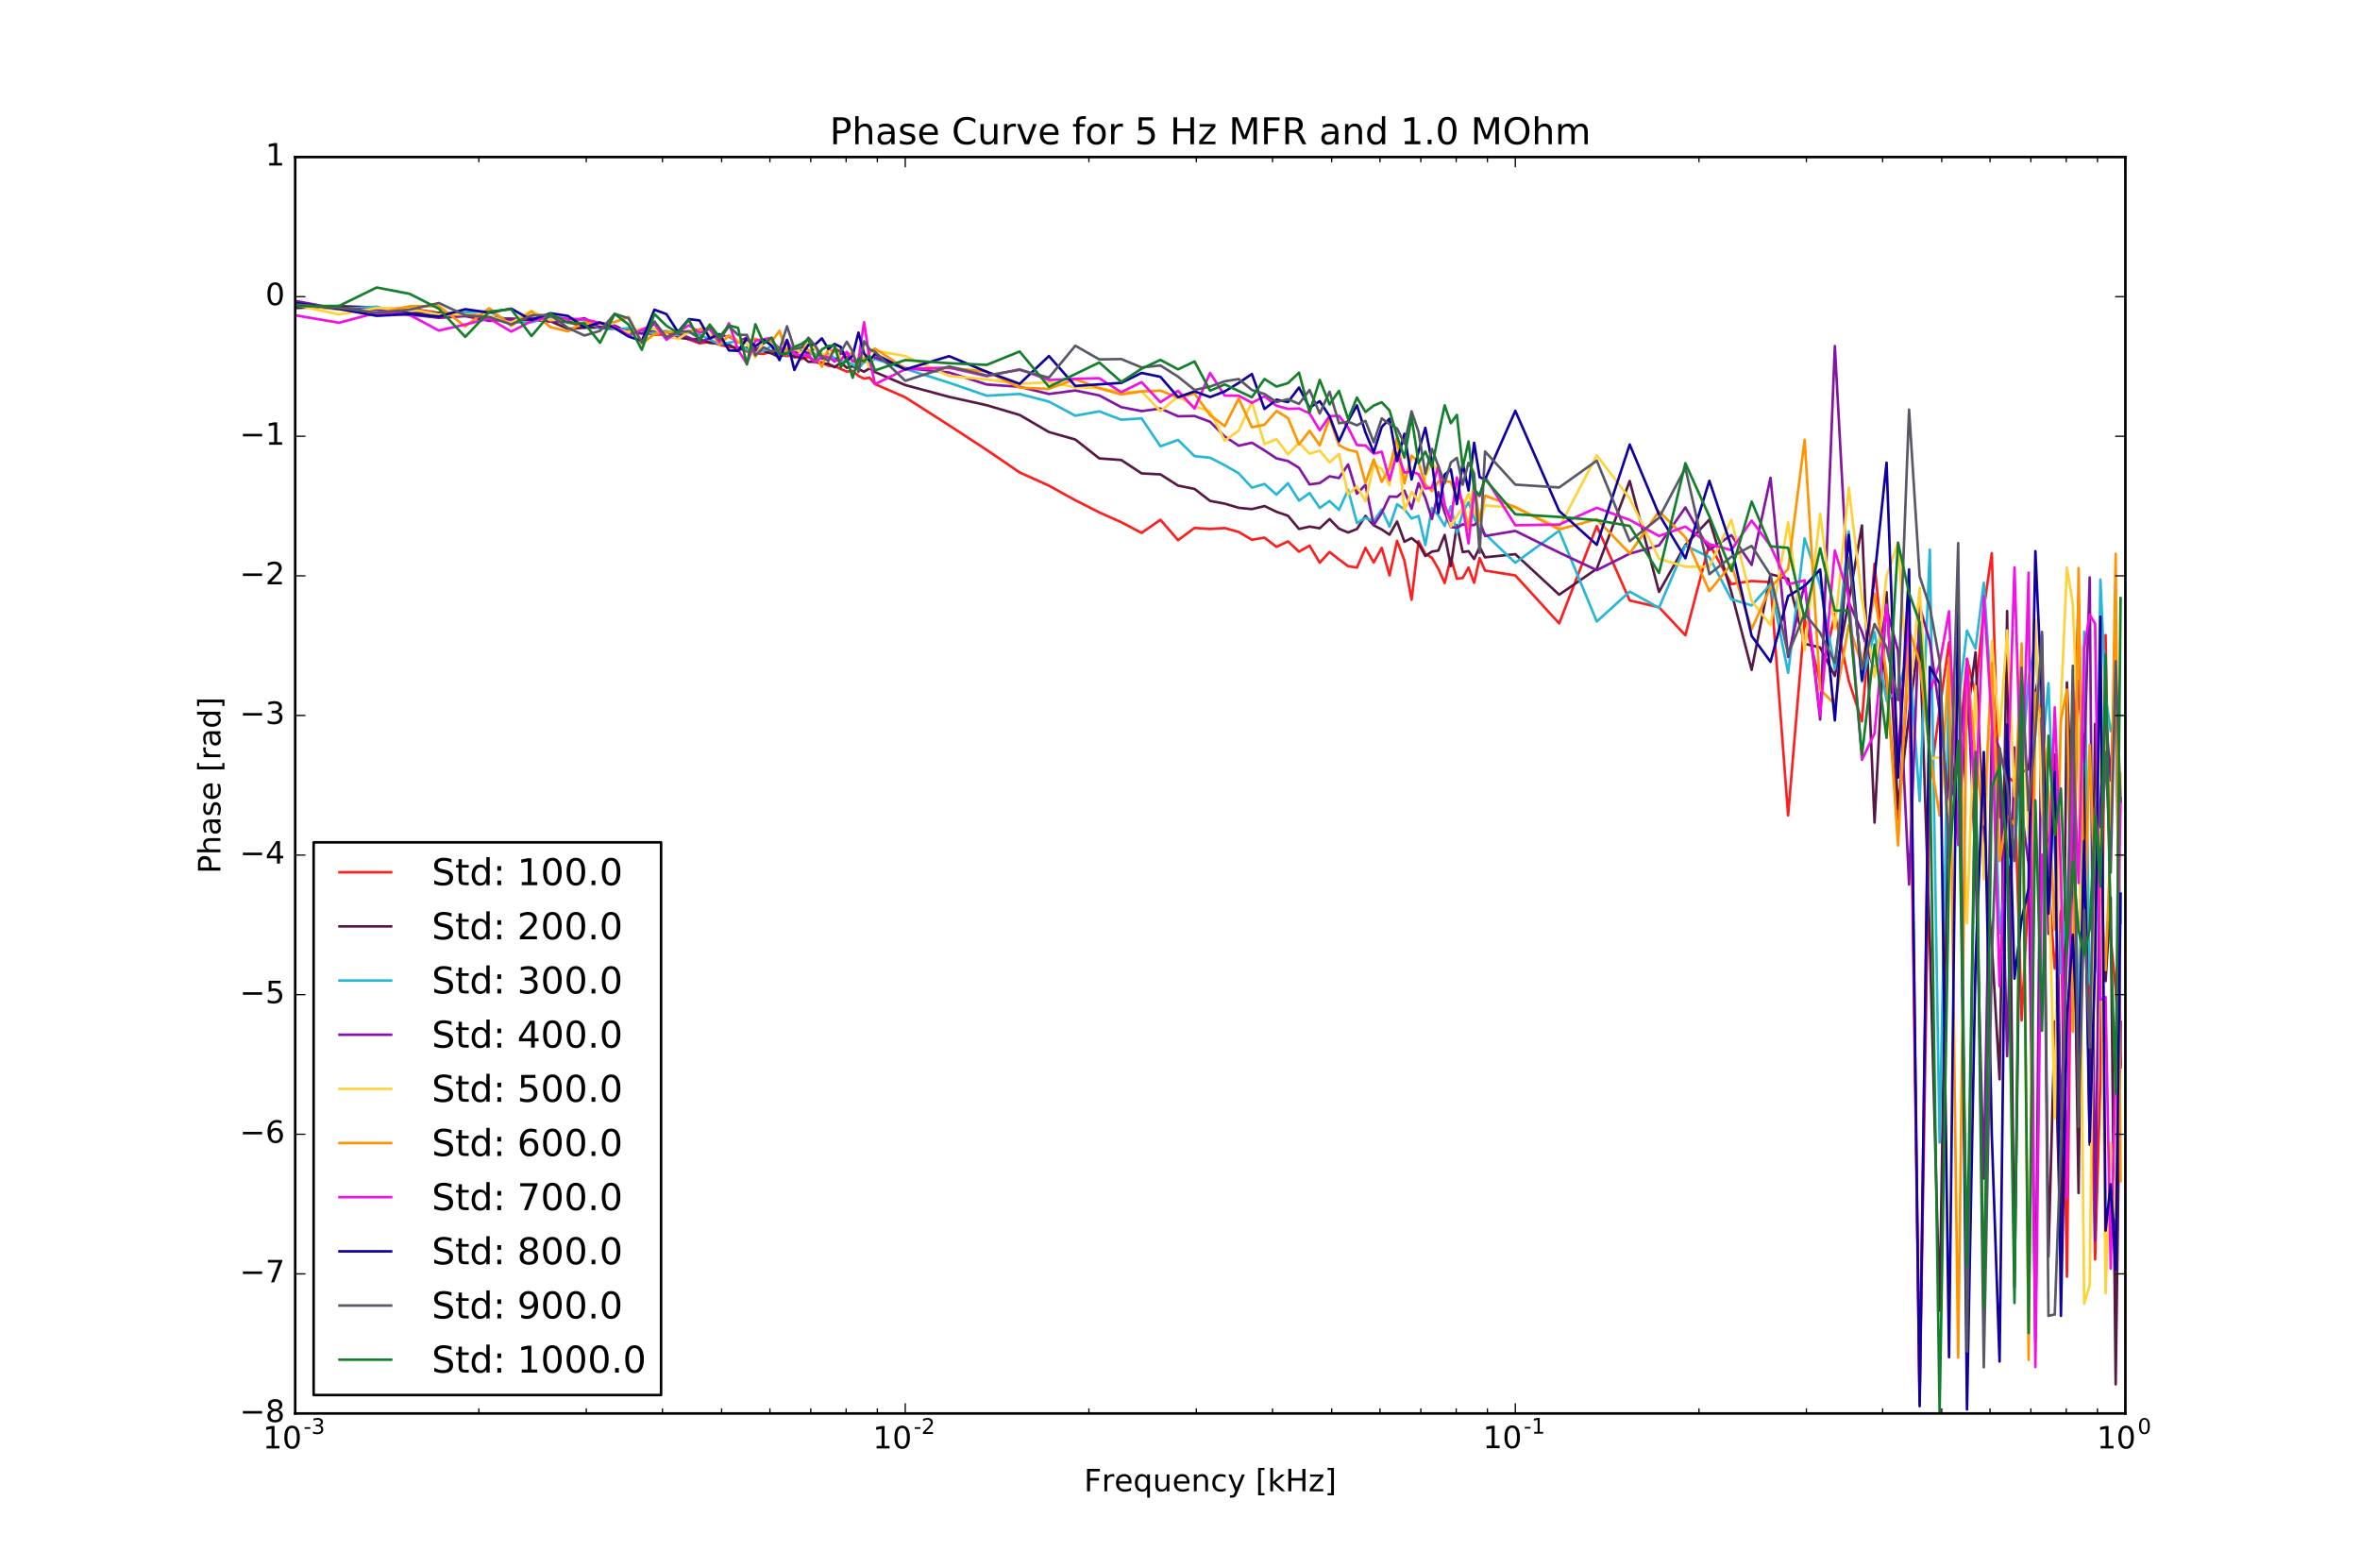 <?xml version="1.0" encoding="utf-8" standalone="no"?>
<!DOCTYPE svg PUBLIC "-//W3C//DTD SVG 1.1//EN"
  "http://www.w3.org/Graphics/SVG/1.1/DTD/svg11.dtd">
<!-- Created with matplotlib (http://matplotlib.org/) -->
<svg height="612pt" version="1.1" viewBox="0 0 921 612" width="921pt" xmlns="http://www.w3.org/2000/svg" xmlns:xlink="http://www.w3.org/1999/xlink">
 <defs>
  <style type="text/css">
*{stroke-linecap:butt;stroke-linejoin:round;stroke-miterlimit:100000;}
  </style>
 </defs>
 <g id="figure_1">
  <g id="patch_1">
   <path d="M 0 612.9 
L 921.6 612.9 
L 921.6 0 
L 0 0 
z
" style="fill:#ffffff;"/>
  </g>
  <g id="axes_1">
   <g id="patch_2">
    <path d="M 115.2 551.61 
L 829.44 551.61 
L 829.44 61.29 
L 115.2 61.29 
z
" style="fill:#ffffff;"/>
   </g>
   <g id="line2d_1">
    <path clip-path="url(#p29a7e1b9e1)" d="M 115.2 119.416 
L 132.314 119.943 
L 146.993 120.622 
L 159.845 120.353 
L 171.275 122.153 
L 181.566 122.405 
L 190.925 123.592 
L 199.506 124.532 
L 207.43 124.791 
L 214.789 125.477 
L 221.659 125.656 
L 228.101 127.664 
L 234.166 127.591 
L 239.894 128.201 
L 245.321 129.191 
L 250.477 129.695 
L 255.389 130.621 
L 264.563 130.395 
L 268.862 132.457 
L 272.989 133.987 
L 276.958 133.405 
L 280.78 134.5 
L 284.466 135.434 
L 288.025 135.642 
L 291.466 137.156 
L 294.795 137.918 
L 298.021 138.131 
L 301.149 137.08 
L 304.186 138.619 
L 307.135 138.925 
L 310.003 138.656 
L 312.794 140.108 
L 315.511 139.221 
L 318.158 141.379 
L 320.74 141.414 
L 323.258 142.741 
L 325.717 142.958 
L 330.466 145.007 
L 332.761 144.735 
L 335.006 146.695 
L 337.203 147.752 
L 339.355 147.389 
L 341.463 149.887 
L 353.28 155.056 
L 370.394 165.992 
L 385.073 175.592 
L 397.925 184.372 
L 409.355 189.535 
L 419.646 195.215 
L 429.005 199.977 
L 437.586 203.792 
L 445.51 207.958 
L 452.869 202.848 
L 459.739 210.796 
L 466.181 206.033 
L 472.246 206.425 
L 477.974 206.08 
L 483.401 207.591 
L 488.557 210.639 
L 493.469 209.817 
L 498.158 213.404 
L 502.643 211.276 
L 506.942 215.29 
L 511.069 212.936 
L 515.038 219.591 
L 518.86 215.407 
L 522.546 218.304 
L 526.105 220.929 
L 529.546 221.514 
L 532.875 213.812 
L 536.101 219.507 
L 539.229 213.811 
L 542.266 224.562 
L 545.215 211.046 
L 548.083 218.781 
L 550.874 234.054 
L 553.591 211.202 
L 556.238 216.128 
L 558.82 217.65 
L 561.338 221.979 
L 563.797 227.54 
L 566.199 217.612 
L 568.546 225.851 
L 570.841 225.563 
L 573.086 221.476 
L 575.283 227.427 
L 577.435 217.803 
L 579.543 222.663 
L 591.36 224.564 
L 608.474 243.276 
L 623.153 205.303 
L 636.005 234.34 
L 647.435 236.973 
L 657.726 247.905 
L 667.085 212.285 
L 675.666 227.939 
L 683.59 226.735 
L 690.949 227.202 
L 697.819 318.193 
L 704.261 241.544 
L 710.326 266.368 
L 716.054 239.528 
L 721.481 265.663 
L 726.637 281.501 
L 731.549 219.961 
L 736.238 268.453 
L 740.723 319.764 
L 745.022 257.302 
L 749.149 547.109 
L 753.118 305.712 
L 756.94 276.892 
L 760.626 250.64 
L 764.185 297.395 
L 767.626 257.094 
L 770.955 270.982 
L 774.181 237.516 
L 777.309 215.892 
L 780.346 319.011 
L 783.295 303.016 
L 786.163 305.267 
L 788.954 398.197 
L 791.671 346.726 
L 794.318 275.867 
L 796.9 259.257 
L 799.418 344.512 
L 801.877 377.967 
L 804.279 355.505 
L 806.626 498.217 
L 808.921 305.244 
L 811.166 233.626 
L 813.363 351.182 
L 815.515 381.311 
L 817.623 491.49 
L 819.689 421.107 
L 821.714 247.843 
L 823.7 366.151 
L 825.649 385.86 
L 827.562 415.443 
L 827.562 415.443 
" style="fill:none;stroke:#ff1e1e;stroke-linecap:square;"/>
   </g>
   <g id="line2d_2">
    <path clip-path="url(#p29a7e1b9e1)" d="M 115.2 120.224 
L 132.314 119.466 
L 146.993 120.032 
L 159.845 122.21 
L 171.275 122.087 
L 181.566 123.123 
L 190.925 124.643 
L 199.506 124.374 
L 207.43 124.822 
L 214.789 125.357 
L 221.659 128.324 
L 228.101 127.894 
L 234.166 127.785 
L 239.894 127.051 
L 245.321 129.76 
L 250.477 128.897 
L 255.389 129.083 
L 260.078 131.279 
L 264.563 131.715 
L 268.862 132.313 
L 272.989 132.376 
L 276.958 133.831 
L 280.78 134.032 
L 284.466 134.471 
L 288.025 136.646 
L 291.466 135.677 
L 294.795 135.979 
L 298.021 137.042 
L 301.149 137.944 
L 304.186 139.413 
L 307.135 137.304 
L 310.003 139.436 
L 312.794 139.024 
L 315.511 141.215 
L 318.158 141.21 
L 320.74 141.897 
L 323.258 141.955 
L 325.717 143.299 
L 328.119 141.505 
L 330.466 143.517 
L 332.761 142.957 
L 337.203 145.059 
L 339.355 143.736 
L 341.463 145.198 
L 353.28 150.272 
L 370.394 154.88 
L 385.073 158.139 
L 397.925 161.944 
L 409.355 168.61 
L 419.646 171.526 
L 429.005 178.888 
L 437.586 179.522 
L 445.51 184.743 
L 452.869 185.127 
L 459.739 189.505 
L 466.181 190.817 
L 472.246 195.482 
L 477.974 196.553 
L 483.401 198.169 
L 488.557 198.683 
L 493.469 197.485 
L 498.158 199.734 
L 502.643 201.284 
L 506.942 206.429 
L 511.069 205.506 
L 515.038 206.157 
L 518.86 202.577 
L 522.546 206.314 
L 526.105 207.803 
L 529.546 206.458 
L 532.875 201.347 
L 536.101 205.005 
L 539.229 206.628 
L 542.266 208.662 
L 545.215 203.524 
L 548.083 211.423 
L 550.874 209.989 
L 553.591 212.167 
L 556.238 216.978 
L 558.82 215.281 
L 561.338 214.84 
L 563.797 208.765 
L 566.199 220.909 
L 568.546 204.934 
L 570.841 215.459 
L 573.086 215.099 
L 575.283 218.147 
L 577.435 213.423 
L 579.543 217.494 
L 591.36 216.262 
L 608.474 232.077 
L 623.153 221.966 
L 636.005 187.698 
L 647.435 230.991 
L 657.726 212.7 
L 667.085 202.765 
L 675.666 231.09 
L 683.59 261.42 
L 690.949 224.078 
L 697.819 225.897 
L 704.261 251.228 
L 710.326 252.692 
L 716.054 263.79 
L 721.481 234.552 
L 726.637 205.051 
L 731.549 321.014 
L 736.238 231.113 
L 740.723 315.607 
L 745.022 278.923 
L 749.149 247.096 
L 753.118 367.014 
L 756.94 511.466 
L 760.626 280.357 
L 764.185 328.41 
L 767.626 280.505 
L 770.955 254.586 
L 774.181 329.389 
L 777.309 368.449 
L 780.346 421.192 
L 783.295 238.475 
L 786.163 502.321 
L 788.954 301.353 
L 791.671 300.124 
L 794.318 270.359 
L 796.9 256.916 
L 799.418 490.381 
L 801.877 398.6 
L 804.279 492.875 
L 806.626 266.357 
L 808.921 322.597 
L 811.166 465.587 
L 813.363 290.024 
L 815.515 446.715 
L 817.623 282.478 
L 819.689 357.301 
L 821.714 382.884 
L 823.7 350.312 
L 825.649 540.241 
L 827.562 398.794 
L 827.562 398.794 
" style="fill:none;stroke:#581845;stroke-linecap:square;"/>
   </g>
   <g id="line2d_3">
    <path clip-path="url(#p29a7e1b9e1)" d="M 115.2 118.99 
L 132.314 120.674 
L 146.993 119.712 
L 159.845 123.091 
L 171.275 122.938 
L 181.566 121.758 
L 190.925 121.522 
L 199.506 125.864 
L 207.43 125.751 
L 214.789 123.796 
L 228.101 124.98 
L 234.166 128.152 
L 239.894 128.477 
L 245.321 128.067 
L 250.477 129.56 
L 255.389 129.977 
L 260.078 129.136 
L 264.563 130.768 
L 268.862 129.728 
L 272.989 130.684 
L 276.958 132.385 
L 280.78 134.384 
L 288.025 133.076 
L 291.466 136.501 
L 294.795 137.876 
L 298.021 136.842 
L 301.149 134.975 
L 304.186 138.336 
L 307.135 138.196 
L 310.003 137.61 
L 312.794 136.508 
L 315.511 138.196 
L 318.158 138.209 
L 320.74 138.58 
L 323.258 138.01 
L 325.717 139.755 
L 328.119 140.948 
L 330.466 141.193 
L 332.761 142.236 
L 335.006 143.958 
L 337.203 141.216 
L 339.355 141.424 
L 341.463 140.095 
L 353.28 143.932 
L 370.394 149.371 
L 385.073 154.425 
L 397.925 153.737 
L 409.355 156.749 
L 419.646 162.226 
L 429.005 160.535 
L 437.586 163.807 
L 445.51 163.261 
L 452.869 174.168 
L 459.739 171.672 
L 466.181 178.025 
L 472.246 178.618 
L 477.974 181.575 
L 483.401 184.713 
L 488.557 190.311 
L 493.469 188.875 
L 498.158 193.045 
L 502.643 188.601 
L 506.942 195.365 
L 511.069 192.396 
L 515.038 198.239 
L 518.86 195.521 
L 522.546 198.991 
L 526.105 191.128 
L 529.546 204.103 
L 532.875 202.104 
L 536.101 203.413 
L 539.229 198.842 
L 542.266 205.542 
L 545.215 196.788 
L 548.083 198.75 
L 550.874 202.349 
L 553.591 201.355 
L 556.238 212.685 
L 558.82 198.222 
L 561.338 201.177 
L 563.797 205.254 
L 566.199 197.579 
L 568.546 208.054 
L 570.841 200.126 
L 573.086 195.998 
L 575.283 202.037 
L 577.435 206.826 
L 579.543 208.368 
L 591.36 219.622 
L 608.474 207.102 
L 623.153 242.546 
L 636.005 230.873 
L 647.435 237.206 
L 657.726 212.934 
L 667.085 217.412 
L 675.666 233.852 
L 683.59 236.264 
L 690.949 227.97 
L 697.819 262.58 
L 704.261 210.14 
L 710.326 228.527 
L 716.054 261.124 
L 721.481 207.353 
L 726.637 266.093 
L 731.549 246.692 
L 736.238 273.421 
L 740.723 268.968 
L 745.022 254.448 
L 749.149 312.633 
L 753.118 214.497 
L 756.94 445.885 
L 760.626 262.29 
L 764.185 275.472 
L 767.626 246.097 
L 770.955 253.146 
L 774.181 227.449 
L 777.309 274.341 
L 780.346 364.213 
L 783.295 338.717 
L 786.163 330.372 
L 788.954 299.894 
L 791.671 264.834 
L 794.318 250.558 
L 796.9 294.776 
L 799.418 266.6 
L 801.877 331.754 
L 804.279 379.784 
L 806.626 350.213 
L 808.921 304.421 
L 811.166 403.057 
L 813.363 246.579 
L 815.515 383.847 
L 817.623 379.16 
L 819.689 226.194 
L 821.714 271.385 
L 823.7 285.325 
L 825.649 278.722 
L 827.562 360.216 
L 827.562 360.216 
" style="fill:none;stroke:#26b7d8;stroke-linecap:square;"/>
   </g>
   <g id="line2d_4">
    <path clip-path="url(#p29a7e1b9e1)" d="M 115.2 117.426 
L 132.314 120.618 
L 146.993 120.87 
L 159.845 122.71 
L 171.275 124.04 
L 181.566 123.377 
L 190.925 125.216 
L 199.506 124.685 
L 207.43 124.029 
L 214.789 125.304 
L 221.659 125.54 
L 228.101 124.166 
L 234.166 127.827 
L 239.894 128.124 
L 245.321 129.397 
L 250.477 130.232 
L 255.389 128.534 
L 260.078 130.077 
L 264.563 130.054 
L 268.862 131.765 
L 272.989 133.613 
L 276.958 132.017 
L 280.78 131.098 
L 284.466 131.303 
L 288.025 133.478 
L 291.466 131.681 
L 294.795 136.874 
L 298.021 133.798 
L 301.149 133.154 
L 304.186 136.042 
L 307.135 136.546 
L 310.003 137.635 
L 312.794 137.213 
L 315.511 137.743 
L 318.158 135.677 
L 320.74 139.991 
L 323.258 139.054 
L 325.717 141.09 
L 328.119 137.77 
L 330.466 138.711 
L 332.761 140.959 
L 335.006 141.506 
L 337.203 140.301 
L 341.463 139.481 
L 353.28 143.626 
L 370.394 145.364 
L 385.073 150.047 
L 397.925 150.961 
L 409.355 153.754 
L 419.646 152.386 
L 429.005 154.316 
L 437.586 158.893 
L 445.51 160.438 
L 452.869 159.437 
L 459.739 162.451 
L 466.181 162.337 
L 472.246 164.605 
L 477.974 170.357 
L 483.401 173.932 
L 488.557 172.776 
L 493.469 175.776 
L 498.158 178.892 
L 502.643 179.922 
L 506.942 182.573 
L 511.069 189.062 
L 515.038 188.511 
L 518.86 185.887 
L 522.546 186.552 
L 526.105 181.274 
L 529.546 192.641 
L 532.875 189.228 
L 536.101 204.967 
L 539.229 200.132 
L 542.266 193.779 
L 545.215 193.868 
L 548.083 191.466 
L 550.874 198.561 
L 553.591 188.593 
L 556.238 194.298 
L 558.82 202.524 
L 561.338 192.1 
L 563.797 199.995 
L 566.199 205.672 
L 568.546 206.003 
L 570.841 204.622 
L 573.086 205.015 
L 575.283 204.893 
L 577.435 203.384 
L 579.543 209.185 
L 591.36 207.189 
L 608.474 215.64 
L 623.153 222.5 
L 636.005 216.068 
L 647.435 212.841 
L 657.726 198.019 
L 667.085 214.591 
L 675.666 208.856 
L 683.59 220.464 
L 690.949 186.462 
L 697.819 256.353 
L 704.261 227.746 
L 710.326 280.803 
L 716.054 135.054 
L 721.481 235.031 
L 726.637 246.544 
L 731.549 262.023 
L 736.238 237.474 
L 740.723 254.042 
L 745.022 345.19 
L 749.149 236.623 
L 753.118 250.368 
L 756.94 277.683 
L 760.626 314.723 
L 764.185 298.722 
L 767.626 262.456 
L 770.955 337.252 
L 774.181 459.951 
L 777.309 284.576 
L 780.346 292.309 
L 783.295 412.186 
L 786.163 291.685 
L 788.954 316.551 
L 791.671 337.283 
L 794.318 523.867 
L 796.9 247.857 
L 799.418 364.452 
L 801.877 294.343 
L 804.279 441.021 
L 806.626 367.798 
L 808.921 345.036 
L 811.166 265.781 
L 813.363 297.071 
L 815.515 225.343 
L 817.623 484.144 
L 819.689 313.967 
L 821.714 277.97 
L 823.7 304.605 
L 825.649 258.903 
L 827.562 416.582 
L 827.562 416.582 
" style="fill:none;stroke:#8414a4;stroke-linecap:square;"/>
   </g>
   <g id="line2d_5">
    <path clip-path="url(#p29a7e1b9e1)" d="M 115.2 119.007 
L 132.314 122.718 
L 146.993 120.217 
L 159.845 120.585 
L 171.275 122.692 
L 181.566 122.729 
L 190.925 123.386 
L 199.506 126.025 
L 207.43 121.296 
L 214.789 124.967 
L 221.659 124.216 
L 228.101 126.641 
L 234.166 125.924 
L 239.894 128.352 
L 245.321 129.582 
L 250.477 128.216 
L 255.389 128.471 
L 264.563 132.354 
L 268.862 129.542 
L 272.989 128.761 
L 276.958 130.491 
L 280.78 133.572 
L 284.466 130.81 
L 288.025 132.899 
L 291.466 134.264 
L 294.795 139.489 
L 298.021 132.623 
L 301.149 132.41 
L 304.186 137.451 
L 307.135 136.146 
L 310.003 135.838 
L 312.794 137.79 
L 315.511 133.395 
L 318.158 136.152 
L 320.74 137.754 
L 323.258 139.493 
L 325.717 135.617 
L 328.119 140.047 
L 330.466 139.951 
L 332.761 140.638 
L 335.006 140.165 
L 337.203 139.457 
L 339.355 143.279 
L 341.463 136.855 
L 353.28 138.927 
L 370.394 146.73 
L 385.073 148.081 
L 397.925 149.798 
L 409.355 149.185 
L 419.646 151.164 
L 429.005 151.418 
L 437.586 153.131 
L 445.51 152.727 
L 452.869 160.495 
L 459.739 154.761 
L 466.181 158.599 
L 472.246 160.536 
L 477.974 171.969 
L 483.401 168.075 
L 488.557 156.838 
L 493.469 173.312 
L 498.158 171.368 
L 502.643 177.342 
L 506.942 172.722 
L 511.069 177.094 
L 515.038 175.843 
L 518.86 180.43 
L 522.546 177.186 
L 526.105 193.114 
L 529.546 189.778 
L 532.875 195.576 
L 536.101 181.461 
L 539.229 182.907 
L 542.266 189.417 
L 545.215 171.259 
L 548.083 199.153 
L 550.874 191.91 
L 553.591 195.595 
L 556.238 185.884 
L 558.82 180.364 
L 561.338 184.319 
L 563.797 196.506 
L 566.199 205.45 
L 568.546 201.409 
L 570.841 198.271 
L 573.086 192.608 
L 575.283 199.67 
L 577.435 204.594 
L 579.543 197.217 
L 591.36 198.23 
L 608.474 205.845 
L 623.153 177.711 
L 636.005 194.517 
L 647.435 218.065 
L 657.726 221.151 
L 667.085 221.184 
L 675.666 202.792 
L 683.59 234.48 
L 690.949 243.896 
L 697.819 203.878 
L 704.261 253.825 
L 710.326 200.503 
L 716.054 245.498 
L 721.481 190.266 
L 726.637 233.58 
L 731.549 264.252 
L 736.238 224.871 
L 740.723 211.706 
L 745.022 274.525 
L 749.149 229.42 
L 753.118 296.168 
L 756.94 295.529 
L 760.626 317.762 
L 764.185 257.615 
L 767.626 360.27 
L 770.955 267.782 
L 774.181 343.165 
L 777.309 250.09 
L 780.346 287.263 
L 783.295 246.04 
L 786.163 310.737 
L 788.954 258.161 
L 791.671 327.561 
L 794.318 241.671 
L 796.9 316.447 
L 799.418 334.066 
L 801.877 436.557 
L 804.279 275.109 
L 806.626 221.495 
L 808.921 235.702 
L 811.166 291.655 
L 813.363 508.735 
L 815.515 501.531 
L 817.623 320.28 
L 819.689 324.805 
L 821.714 504.742 
L 823.7 446.025 
L 825.649 475.403 
L 827.562 301.939 
L 827.562 301.939 
" style="fill:none;stroke:#ffd23a;stroke-linecap:square;"/>
   </g>
   <g id="line2d_6">
    <path clip-path="url(#p29a7e1b9e1)" d="M 115.2 118.866 
L 132.314 120.764 
L 146.993 122.301 
L 159.845 119.493 
L 171.275 119.501 
L 181.566 127.387 
L 190.925 120.274 
L 199.506 127.191 
L 207.43 121.556 
L 214.789 127.643 
L 221.659 129.315 
L 228.101 125.779 
L 234.166 126.454 
L 239.894 125.667 
L 245.321 123.722 
L 250.477 134.117 
L 255.389 130.412 
L 260.078 129.576 
L 264.563 129.726 
L 268.862 129.276 
L 272.989 128.447 
L 276.958 128.111 
L 280.78 134.451 
L 284.466 130.976 
L 288.025 133.659 
L 291.466 133.028 
L 294.795 132.184 
L 298.021 133.479 
L 301.149 133.328 
L 304.186 129.112 
L 307.135 137.442 
L 310.003 136.464 
L 312.794 135.314 
L 315.511 136.591 
L 318.158 138.882 
L 320.74 143.142 
L 323.258 136.018 
L 325.717 137.384 
L 328.119 136.437 
L 330.466 138.494 
L 332.761 137.708 
L 335.006 142.681 
L 339.355 137.492 
L 341.463 136.045 
L 353.28 143.826 
L 370.394 143.634 
L 385.073 144.961 
L 397.925 151.288 
L 409.355 151.759 
L 419.646 147.956 
L 429.005 151.555 
L 437.586 153.929 
L 445.51 152.769 
L 452.869 152.42 
L 459.739 155.213 
L 466.181 153.566 
L 472.246 162.062 
L 477.974 166.299 
L 483.401 155.527 
L 488.557 166.736 
L 493.469 165.749 
L 498.158 160.394 
L 502.643 163.118 
L 506.942 173.428 
L 511.069 168.125 
L 515.038 173.788 
L 518.86 163.307 
L 522.546 173.752 
L 526.105 175.518 
L 529.546 176.343 
L 532.875 188.529 
L 536.101 179.284 
L 539.229 188.058 
L 542.266 182.758 
L 545.215 170.583 
L 548.083 188.654 
L 550.874 177.811 
L 553.591 180.408 
L 556.238 189.032 
L 558.82 191.649 
L 561.338 187.866 
L 563.797 187.735 
L 566.199 188.099 
L 568.546 193.756 
L 570.841 195.267 
L 573.086 206.703 
L 575.283 188.276 
L 577.435 203.191 
L 579.543 193.404 
L 591.36 197.867 
L 608.474 206.596 
L 623.153 202.658 
L 636.005 215.958 
L 647.435 199.564 
L 657.726 209.66 
L 667.085 230.692 
L 675.666 220.196 
L 683.59 245.514 
L 690.949 229.236 
L 697.819 222.049 
L 704.261 171.604 
L 710.326 269.062 
L 716.054 274.851 
L 721.481 243.943 
L 726.637 259.494 
L 731.549 231.651 
L 736.238 263.33 
L 740.723 329.936 
L 745.022 245.666 
L 749.149 258.681 
L 753.118 294.417 
L 756.94 318.314 
L 760.626 256.782 
L 764.185 529.775 
L 767.626 258.194 
L 770.955 295.378 
L 774.181 321.751 
L 777.309 258.803 
L 780.346 336.042 
L 783.295 318.312 
L 786.163 321.755 
L 788.954 251.116 
L 791.671 530.704 
L 794.318 270.35 
L 796.9 280.546 
L 799.418 309.711 
L 801.877 362.826 
L 804.279 281.04 
L 806.626 269.081 
L 808.921 402.632 
L 811.166 221.712 
L 813.363 367.806 
L 815.515 290.756 
L 817.623 350.864 
L 819.689 342.933 
L 821.714 378.592 
L 823.7 328.064 
L 825.649 216.105 
L 827.562 460.959 
L 827.562 460.959 
" style="fill:none;stroke:#ff9300;stroke-linecap:square;"/>
   </g>
   <g id="line2d_7">
    <path clip-path="url(#p29a7e1b9e1)" d="M 115.2 123.036 
L 132.314 125.945 
L 146.993 122.058 
L 159.845 122.876 
L 171.275 128.997 
L 181.566 126.647 
L 190.925 124.292 
L 199.506 129.412 
L 207.43 125.292 
L 214.789 123.498 
L 221.659 124.423 
L 228.101 124.612 
L 234.166 125.988 
L 239.894 127.457 
L 245.321 131.023 
L 255.389 126.484 
L 260.078 132.587 
L 264.563 129.48 
L 268.862 126.94 
L 272.989 129.857 
L 276.958 128.417 
L 280.78 133.435 
L 284.466 126.144 
L 288.025 136.532 
L 291.466 141.965 
L 294.795 132.971 
L 301.149 131.8 
L 304.186 138.845 
L 307.135 132.881 
L 310.003 138.006 
L 312.794 138.881 
L 315.511 138.503 
L 318.158 141.485 
L 320.74 139 
L 323.258 139.467 
L 325.717 140.722 
L 328.119 140.628 
L 330.466 137.302 
L 332.761 140.948 
L 335.006 140.57 
L 337.203 125.721 
L 339.355 139.923 
L 341.463 149.944 
L 353.28 144.124 
L 370.394 143.454 
L 385.073 146.831 
L 397.925 144.118 
L 409.355 148.316 
L 419.646 147.831 
L 429.005 147.603 
L 437.586 153.045 
L 445.51 149.12 
L 452.869 156.972 
L 459.739 152.527 
L 466.181 159.459 
L 472.246 145.55 
L 477.974 154.381 
L 483.401 154.423 
L 488.557 157.192 
L 493.469 154.665 
L 498.158 158.326 
L 502.643 159.572 
L 506.942 159.423 
L 511.069 161.314 
L 515.038 167.886 
L 518.86 162.416 
L 522.546 162.286 
L 526.105 166.865 
L 529.546 173.682 
L 532.875 173.84 
L 536.101 177.045 
L 539.229 176.289 
L 542.266 187.361 
L 545.215 176.881 
L 548.083 184.416 
L 550.874 184.072 
L 553.591 185.026 
L 556.238 190.661 
L 558.82 190.265 
L 561.338 181.889 
L 563.797 197.187 
L 566.199 203.257 
L 568.546 186.332 
L 570.841 197.729 
L 573.086 212.074 
L 575.283 192.088 
L 577.435 193.596 
L 579.543 186.147 
L 591.36 204.996 
L 608.474 204.701 
L 623.153 198.168 
L 636.005 202.906 
L 647.435 209.169 
L 657.726 205.519 
L 667.085 212.352 
L 675.666 214.665 
L 683.59 203.156 
L 690.949 213.075 
L 697.819 228.054 
L 704.261 226.461 
L 710.326 279.157 
L 716.054 214.849 
L 721.481 232.876 
L 726.637 296.545 
L 731.549 286.165 
L 736.238 235.973 
L 740.723 293.565 
L 745.022 237.812 
L 749.149 544.043 
L 753.118 269.673 
L 756.94 259.127 
L 760.626 238.551 
L 764.185 329.793 
L 767.626 257.147 
L 770.955 316.32 
L 774.181 232.72 
L 777.309 281.618 
L 780.346 384.846 
L 783.295 312.227 
L 786.163 221.429 
L 788.954 314.28 
L 791.671 223.476 
L 794.318 533.481 
L 796.9 333.573 
L 799.418 340.944 
L 801.877 276.055 
L 804.279 340.279 
L 806.626 467.611 
L 808.921 288.712 
L 811.166 344.602 
L 813.363 252.849 
L 815.515 239.88 
L 817.623 243.406 
L 819.689 390.153 
L 821.714 389.108 
L 823.7 495.068 
L 825.649 415.549 
L 827.562 311.383 
L 827.562 311.383 
" style="fill:none;stroke:#f50fe6;stroke-linecap:square;"/>
   </g>
   <g id="line2d_8">
    <path clip-path="url(#p29a7e1b9e1)" d="M 115.2 118.279 
L 132.314 120.535 
L 146.993 123.248 
L 159.845 122.569 
L 171.275 123.509 
L 181.566 120.67 
L 190.925 122.01 
L 199.506 120.45 
L 207.43 124.916 
L 214.789 122.241 
L 221.659 123.298 
L 228.101 127.697 
L 234.166 125.826 
L 239.894 128.043 
L 245.321 131.341 
L 250.477 133.055 
L 255.389 120.862 
L 260.078 122.572 
L 264.563 129.512 
L 268.862 124.533 
L 272.989 125.049 
L 276.958 132.044 
L 280.78 130.411 
L 284.466 136.741 
L 288.025 136.92 
L 291.466 132.126 
L 294.795 135.147 
L 298.021 132.643 
L 301.149 134.883 
L 304.186 140.543 
L 307.135 132.637 
L 310.003 144.389 
L 312.794 138.642 
L 315.511 134.591 
L 318.158 134.44 
L 320.74 132.046 
L 323.258 136.161 
L 325.717 134.235 
L 328.119 135.404 
L 330.466 140.903 
L 332.761 138.769 
L 335.006 129.807 
L 337.203 137.905 
L 339.355 140.766 
L 341.463 138.153 
L 353.28 144.177 
L 370.394 138.991 
L 385.073 145.104 
L 397.925 149.788 
L 409.355 138.942 
L 419.646 150.618 
L 437.586 149.419 
L 445.51 145.525 
L 452.869 147.062 
L 459.739 154.998 
L 466.181 152.746 
L 472.246 154.952 
L 477.974 152.742 
L 483.401 149.451 
L 488.557 145.958 
L 493.469 159.602 
L 498.158 155.98 
L 502.643 156.902 
L 506.942 151.231 
L 511.069 159.128 
L 515.038 156.539 
L 518.86 162.443 
L 522.546 172.211 
L 526.105 164.39 
L 529.546 158.19 
L 532.875 168.755 
L 536.101 176.527 
L 539.229 166.642 
L 542.266 163.424 
L 545.215 179.981 
L 548.083 169.29 
L 550.874 187.103 
L 553.591 176.246 
L 556.238 166.949 
L 558.82 180.169 
L 561.338 200.2 
L 563.797 185.218 
L 566.199 183.147 
L 568.546 196.756 
L 570.841 180.791 
L 573.086 191.436 
L 575.283 172.774 
L 577.435 186.194 
L 579.543 187.139 
L 591.36 160.333 
L 608.474 199.396 
L 623.153 212.612 
L 636.005 173.48 
L 647.435 200.784 
L 657.726 217.864 
L 667.085 187.618 
L 675.666 213.306 
L 683.59 248.191 
L 690.949 258.277 
L 697.819 232.625 
L 704.261 228.699 
L 710.326 222.282 
L 716.054 281.145 
L 721.481 208.732 
L 726.637 265.464 
L 731.549 225.074 
L 736.238 180.558 
L 740.723 303.433 
L 745.022 222.226 
L 749.149 548.766 
L 753.118 260.293 
L 756.94 266.755 
L 760.626 529.66 
L 764.185 228.176 
L 767.626 550.048 
L 770.955 376.297 
L 774.181 293.494 
L 777.309 442.878 
L 780.346 531.321 
L 783.295 282.744 
L 786.163 381.901 
L 788.954 358.731 
L 791.671 346.773 
L 794.318 215.102 
L 796.9 272.456 
L 799.418 356.552 
L 801.877 301.463 
L 804.279 513.496 
L 806.626 397.24 
L 808.921 364.788 
L 811.166 416.399 
L 813.363 328.205 
L 815.515 445.65 
L 817.623 375.378 
L 819.689 240.653 
L 821.714 480.227 
L 823.7 462.146 
L 825.649 495.588 
L 827.562 348.755 
L 827.562 348.755 
" style="fill:none;stroke:#1000a0;stroke-linecap:square;"/>
   </g>
   <g id="line2d_9">
    <path clip-path="url(#p29a7e1b9e1)" d="M 115.2 118.786 
L 132.314 120.16 
L 146.993 122.034 
L 159.845 120.871 
L 171.275 118.258 
L 181.566 123.051 
L 190.925 123.749 
L 199.506 126.602 
L 207.43 123.089 
L 214.789 122.919 
L 221.659 127.972 
L 228.101 130.942 
L 234.166 129.107 
L 239.894 122.459 
L 245.321 124.216 
L 250.477 133.697 
L 255.389 125.442 
L 260.078 131.655 
L 264.563 129.415 
L 268.862 129.311 
L 272.989 132.137 
L 276.958 127.164 
L 280.78 132.571 
L 284.466 127.31 
L 288.025 130.716 
L 291.466 130.678 
L 294.795 138.723 
L 298.021 135.546 
L 301.149 137.121 
L 304.186 136.678 
L 307.135 127.318 
L 310.003 136.147 
L 312.794 135.6 
L 315.511 131.776 
L 318.158 134.927 
L 320.74 139.069 
L 323.258 140.939 
L 325.717 135.979 
L 328.119 137.343 
L 330.466 133.339 
L 332.761 137.207 
L 335.006 145.146 
L 337.203 133.169 
L 339.355 136.317 
L 341.463 137.287 
L 353.28 148.612 
L 370.394 143.013 
L 385.073 146.541 
L 397.925 144.324 
L 409.355 147.378 
L 419.646 134.915 
L 429.005 140.256 
L 437.586 140.121 
L 445.51 143.394 
L 452.869 142.621 
L 459.739 146.986 
L 466.181 152.185 
L 472.246 150.859 
L 477.974 148.793 
L 483.401 147.933 
L 488.557 152.196 
L 493.469 153.75 
L 498.158 156.865 
L 502.643 155.782 
L 506.942 157.611 
L 511.069 152.202 
L 515.038 161.374 
L 518.86 152.872 
L 522.546 165.185 
L 526.105 164.567 
L 529.546 165.97 
L 532.875 164.256 
L 536.101 172.615 
L 539.229 163.269 
L 542.266 165.488 
L 545.215 167.227 
L 548.083 173.178 
L 550.874 160.511 
L 553.591 168.525 
L 556.238 184.962 
L 558.82 175.186 
L 563.797 188.616 
L 566.199 180.447 
L 568.546 178.691 
L 570.841 189.167 
L 573.086 180.557 
L 575.283 184.757 
L 577.435 215.738 
L 579.543 176.191 
L 591.36 189.122 
L 608.474 190.239 
L 623.153 179.777 
L 636.005 211.206 
L 647.435 202.08 
L 657.726 182.65 
L 667.085 224.071 
L 675.666 217.279 
L 683.59 213.032 
L 690.949 224.407 
L 697.819 255.267 
L 704.261 239.465 
L 710.326 246.961 
L 716.054 258.593 
L 721.481 217.726 
L 726.637 261.198 
L 731.549 243.52 
L 736.238 252.59 
L 740.723 273.244 
L 745.022 159.835 
L 749.149 224.936 
L 753.118 236.877 
L 756.94 257.868 
L 760.626 335.095 
L 764.185 211.96 
L 767.626 527.376 
L 770.955 293.416 
L 774.181 533.583 
L 777.309 374.002 
L 780.346 291.953 
L 783.295 306.249 
L 786.163 335.98 
L 788.954 260.576 
L 791.671 316.236 
L 794.318 286.073 
L 796.9 246.607 
L 799.418 513.494 
L 801.877 512.981 
L 804.279 446.062 
L 806.626 371.685 
L 808.921 259.831 
L 811.166 439.768 
L 813.363 355.117 
L 815.515 408.794 
L 817.623 315.253 
L 819.689 338.924 
L 821.714 293.492 
L 823.7 340.55 
L 825.649 258.063 
L 827.562 312.783 
L 827.562 312.783 
" style="fill:none;stroke:#595866;stroke-linecap:square;"/>
   </g>
   <g id="line2d_10">
    <path clip-path="url(#p29a7e1b9e1)" d="M 115.2 119.528 
L 132.314 119.372 
L 146.993 112.198 
L 159.845 114.662 
L 171.275 120.496 
L 181.566 131.465 
L 190.925 121.598 
L 199.506 120.675 
L 207.43 131.146 
L 214.789 122.392 
L 221.659 125.949 
L 228.101 126.231 
L 234.166 133.783 
L 239.894 122.505 
L 245.321 126.654 
L 250.477 136.534 
L 255.389 122.544 
L 260.078 127.129 
L 264.563 129.94 
L 268.862 124.847 
L 272.989 133.092 
L 276.958 126.651 
L 280.78 131.479 
L 284.466 126.998 
L 288.025 127.94 
L 291.466 142.2 
L 294.795 126.52 
L 298.021 133.961 
L 301.149 131.857 
L 304.186 138.162 
L 307.135 138.003 
L 310.003 135.366 
L 312.794 134.221 
L 315.511 132.307 
L 318.158 140.176 
L 320.74 136.395 
L 323.258 134.967 
L 325.717 134.845 
L 328.119 143.336 
L 330.466 140.037 
L 332.761 147.401 
L 335.006 140.035 
L 337.203 141.034 
L 339.355 138.938 
L 341.463 144.562 
L 353.28 140.517 
L 370.394 141.742 
L 385.073 142.39 
L 397.925 137.177 
L 409.355 150.95 
L 429.005 141.461 
L 437.586 149.026 
L 445.51 143.888 
L 452.869 140.443 
L 459.739 144.136 
L 466.181 141.058 
L 472.246 152.47 
L 477.974 150.025 
L 488.557 155.042 
L 493.469 147.918 
L 498.158 150.848 
L 502.643 149.515 
L 506.942 145.429 
L 511.069 160.902 
L 515.038 148.233 
L 518.86 157.82 
L 522.546 152.532 
L 526.105 163.562 
L 529.546 155.144 
L 532.875 160.761 
L 536.101 158.274 
L 539.229 156.989 
L 542.266 160.178 
L 545.215 170.275 
L 548.083 178.574 
L 550.874 162.76 
L 553.591 180.686 
L 556.238 176.22 
L 558.82 182.197 
L 561.338 169.689 
L 563.797 158.19 
L 566.199 165.172 
L 568.546 161.897 
L 570.841 182.456 
L 573.086 172.288 
L 575.283 190.963 
L 577.435 193.214 
L 579.543 186.977 
L 591.36 200.694 
L 608.474 201.732 
L 623.153 203.021 
L 636.005 205.249 
L 647.435 223.62 
L 657.726 180.787 
L 667.085 201.528 
L 675.666 222.844 
L 683.59 195.738 
L 690.949 213.206 
L 697.819 213.787 
L 704.261 241.49 
L 710.326 213.969 
L 716.054 238.321 
L 721.481 238.247 
L 726.637 294.727 
L 731.549 251.501 
L 736.238 287.972 
L 740.723 211.797 
L 745.022 231.476 
L 749.149 242.969 
L 753.118 295.381 
L 756.94 551.003 
L 760.626 338.772 
L 764.185 289.154 
L 767.626 494.093 
L 770.955 295.993 
L 774.181 510.394 
L 777.309 307.098 
L 780.346 298.997 
L 783.295 331.45 
L 786.163 508.488 
L 788.954 266.082 
L 791.671 520.185 
L 794.318 312.353 
L 796.9 402.257 
L 799.418 287.13 
L 801.877 325.847 
L 804.279 307.733 
L 806.626 371.563 
L 808.921 336.179 
L 811.166 363.169 
L 813.363 372.667 
L 815.515 362.461 
L 817.623 318.358 
L 819.689 345.958 
L 821.714 255.459 
L 823.7 366.276 
L 825.649 426.743 
L 827.562 233.438 
L 827.562 233.438 
" style="fill:none;stroke:#147f2a;stroke-linecap:square;"/>
   </g>
   <g id="patch_3">
    <path d="M 829.44 551.61 
L 829.44 61.29 
" style="fill:none;stroke:#000000;stroke-linecap:square;stroke-linejoin:miter;"/>
   </g>
   <g id="patch_4">
    <path d="M 115.2 551.61 
L 115.2 61.29 
" style="fill:none;stroke:#000000;stroke-linecap:square;stroke-linejoin:miter;"/>
   </g>
   <g id="patch_5">
    <path d="M 115.2 61.29 
L 829.44 61.29 
" style="fill:none;stroke:#000000;stroke-linecap:square;stroke-linejoin:miter;"/>
   </g>
   <g id="patch_6">
    <path d="M 115.2 551.61 
L 829.44 551.61 
" style="fill:none;stroke:#000000;stroke-linecap:square;stroke-linejoin:miter;"/>
   </g>
   <g id="matplotlib.axis_1">
    <g id="xtick_1">
     <g id="line2d_11">
      <defs>
       <path d="M 0 0 
L 0 -4 
" id="mf010922171" style="stroke:#000000;stroke-width:0.5;"/>
      </defs>
      <g>
       <use style="stroke:#000000;stroke-width:0.5;" x="115.2" xlink:href="#mf010922171" y="551.61"/>
      </g>
     </g>
     <g id="line2d_12">
      <defs>
       <path d="M 0 0 
L 0 4 
" id="m917fd7ece2" style="stroke:#000000;stroke-width:0.5;"/>
      </defs>
      <g>
       <use style="stroke:#000000;stroke-width:0.5;" x="115.2" xlink:href="#m917fd7ece2" y="61.29"/>
      </g>
     </g>
     <g id="text_1">
      <!-- $\mathdefault{10^{-3}}$ -->
      <defs>
       <path d="M 12.406 8.297 
L 28.516 8.297 
L 28.516 63.922 
L 10.984 60.406 
L 10.984 69.391 
L 28.422 72.906 
L 38.281 72.906 
L 38.281 8.297 
L 54.391 8.297 
L 54.391 0 
L 12.406 0 
z
" id="BitstreamVeraSans-Roman-31"/>
       <path d="M 4.891 31.391 
L 31.203 31.391 
L 31.203 23.391 
L 4.891 23.391 
z
" id="BitstreamVeraSans-Roman-2d"/>
       <path d="M 40.578 39.312 
Q 47.656 37.797 51.625 33 
Q 55.609 28.219 55.609 21.188 
Q 55.609 10.406 48.188 4.484 
Q 40.766 -1.422 27.094 -1.422 
Q 22.516 -1.422 17.656 -0.516 
Q 12.797 0.391 7.625 2.203 
L 7.625 11.719 
Q 11.719 9.328 16.594 8.109 
Q 21.484 6.891 26.812 6.891 
Q 36.078 6.891 40.938 10.547 
Q 45.797 14.203 45.797 21.188 
Q 45.797 27.641 41.281 31.266 
Q 36.766 34.906 28.719 34.906 
L 20.219 34.906 
L 20.219 43.016 
L 29.109 43.016 
Q 36.375 43.016 40.234 45.922 
Q 44.094 48.828 44.094 54.297 
Q 44.094 59.906 40.109 62.906 
Q 36.141 65.922 28.719 65.922 
Q 24.656 65.922 20.016 65.031 
Q 15.375 64.156 9.812 62.312 
L 9.812 71.094 
Q 15.438 72.656 20.344 73.438 
Q 25.25 74.219 29.594 74.219 
Q 40.828 74.219 47.359 69.109 
Q 53.906 64.016 53.906 55.328 
Q 53.906 49.266 50.438 45.094 
Q 46.969 40.922 40.578 39.312 
" id="BitstreamVeraSans-Roman-33"/>
       <path d="M 31.781 66.406 
Q 24.172 66.406 20.328 58.906 
Q 16.5 51.422 16.5 36.375 
Q 16.5 21.391 20.328 13.891 
Q 24.172 6.391 31.781 6.391 
Q 39.453 6.391 43.281 13.891 
Q 47.125 21.391 47.125 36.375 
Q 47.125 51.422 43.281 58.906 
Q 39.453 66.406 31.781 66.406 
M 31.781 74.219 
Q 44.047 74.219 50.516 64.516 
Q 56.984 54.828 56.984 36.375 
Q 56.984 17.969 50.516 8.266 
Q 44.047 -1.422 31.781 -1.422 
Q 19.531 -1.422 13.062 8.266 
Q 6.594 17.969 6.594 36.375 
Q 6.594 54.828 13.062 64.516 
Q 19.531 74.219 31.781 74.219 
" id="BitstreamVeraSans-Roman-30"/>
      </defs>
      <g transform="translate(102.54 565.354)scale(0.12 -0.12)">
       <use transform="translate(0.0 0.797)" xlink:href="#BitstreamVeraSans-Roman-31"/>
       <use transform="translate(63.623 0.797)" xlink:href="#BitstreamVeraSans-Roman-30"/>
       <use transform="translate(132.759 48.047)scale(0.7)" xlink:href="#BitstreamVeraSans-Roman-2d"/>
       <use transform="translate(158.017 48.047)scale(0.7)" xlink:href="#BitstreamVeraSans-Roman-33"/>
      </g>
     </g>
    </g>
    <g id="xtick_2">
     <g id="line2d_13">
      <g>
       <use style="stroke:#000000;stroke-width:0.5;" x="353.28" xlink:href="#mf010922171" y="551.61"/>
      </g>
     </g>
     <g id="line2d_14">
      <g>
       <use style="stroke:#000000;stroke-width:0.5;" x="353.28" xlink:href="#m917fd7ece2" y="61.29"/>
      </g>
     </g>
     <g id="text_2">
      <!-- $\mathdefault{10^{-2}}$ -->
      <defs>
       <path d="M 19.188 8.297 
L 53.609 8.297 
L 53.609 0 
L 7.328 0 
L 7.328 8.297 
Q 12.938 14.109 22.625 23.891 
Q 32.328 33.688 34.812 36.531 
Q 39.547 41.844 41.422 45.531 
Q 43.312 49.219 43.312 52.781 
Q 43.312 58.594 39.234 62.25 
Q 35.156 65.922 28.609 65.922 
Q 23.969 65.922 18.812 64.312 
Q 13.672 62.703 7.812 59.422 
L 7.812 69.391 
Q 13.766 71.781 18.938 73 
Q 24.125 74.219 28.422 74.219 
Q 39.75 74.219 46.484 68.547 
Q 53.219 62.891 53.219 53.422 
Q 53.219 48.922 51.531 44.891 
Q 49.859 40.875 45.406 35.406 
Q 44.188 33.984 37.641 27.219 
Q 31.109 20.453 19.188 8.297 
" id="BitstreamVeraSans-Roman-32"/>
      </defs>
      <g transform="translate(340.62 565.354)scale(0.12 -0.12)">
       <use transform="translate(0.0 0.797)" xlink:href="#BitstreamVeraSans-Roman-31"/>
       <use transform="translate(63.623 0.797)" xlink:href="#BitstreamVeraSans-Roman-30"/>
       <use transform="translate(132.759 48.047)scale(0.7)" xlink:href="#BitstreamVeraSans-Roman-2d"/>
       <use transform="translate(158.017 48.047)scale(0.7)" xlink:href="#BitstreamVeraSans-Roman-32"/>
      </g>
     </g>
    </g>
    <g id="xtick_3">
     <g id="line2d_15">
      <g>
       <use style="stroke:#000000;stroke-width:0.5;" x="591.36" xlink:href="#mf010922171" y="551.61"/>
      </g>
     </g>
     <g id="line2d_16">
      <g>
       <use style="stroke:#000000;stroke-width:0.5;" x="591.36" xlink:href="#m917fd7ece2" y="61.29"/>
      </g>
     </g>
     <g id="text_3">
      <!-- $\mathdefault{10^{-1}}$ -->
      <g transform="translate(578.7 565.234)scale(0.12 -0.12)">
       <use transform="translate(0.0 0.716)" xlink:href="#BitstreamVeraSans-Roman-31"/>
       <use transform="translate(63.623 0.716)" xlink:href="#BitstreamVeraSans-Roman-30"/>
       <use transform="translate(132.759 47.966)scale(0.7)" xlink:href="#BitstreamVeraSans-Roman-2d"/>
       <use transform="translate(158.017 47.966)scale(0.7)" xlink:href="#BitstreamVeraSans-Roman-31"/>
      </g>
     </g>
    </g>
    <g id="xtick_4">
     <g id="line2d_17">
      <g>
       <use style="stroke:#000000;stroke-width:0.5;" x="829.44" xlink:href="#mf010922171" y="551.61"/>
      </g>
     </g>
     <g id="line2d_18">
      <g>
       <use style="stroke:#000000;stroke-width:0.5;" x="829.44" xlink:href="#m917fd7ece2" y="61.29"/>
      </g>
     </g>
     <g id="text_4">
      <!-- $\mathdefault{10^{0}}$ -->
      <g transform="translate(818.28 565.354)scale(0.12 -0.12)">
       <use transform="translate(0.0 0.797)" xlink:href="#BitstreamVeraSans-Roman-31"/>
       <use transform="translate(63.623 0.797)" xlink:href="#BitstreamVeraSans-Roman-30"/>
       <use transform="translate(132.759 48.047)scale(0.7)" xlink:href="#BitstreamVeraSans-Roman-30"/>
      </g>
     </g>
    </g>
    <g id="xtick_5">
     <g id="line2d_19">
      <defs>
       <path d="M 0 0 
L 0 -2 
" id="m75e2b7db03" style="stroke:#000000;stroke-width:0.5;"/>
      </defs>
      <g>
       <use style="stroke:#000000;stroke-width:0.5;" x="186.869" xlink:href="#m75e2b7db03" y="551.61"/>
      </g>
     </g>
     <g id="line2d_20">
      <defs>
       <path d="M 0 0 
L 0 2 
" id="m57bf9d37b2" style="stroke:#000000;stroke-width:0.5;"/>
      </defs>
      <g>
       <use style="stroke:#000000;stroke-width:0.5;" x="186.869" xlink:href="#m57bf9d37b2" y="61.29"/>
      </g>
     </g>
    </g>
    <g id="xtick_6">
     <g id="line2d_21">
      <g>
       <use style="stroke:#000000;stroke-width:0.5;" x="228.793" xlink:href="#m75e2b7db03" y="551.61"/>
      </g>
     </g>
     <g id="line2d_22">
      <g>
       <use style="stroke:#000000;stroke-width:0.5;" x="228.793" xlink:href="#m57bf9d37b2" y="61.29"/>
      </g>
     </g>
    </g>
    <g id="xtick_7">
     <g id="line2d_23">
      <g>
       <use style="stroke:#000000;stroke-width:0.5;" x="258.538" xlink:href="#m75e2b7db03" y="551.61"/>
      </g>
     </g>
     <g id="line2d_24">
      <g>
       <use style="stroke:#000000;stroke-width:0.5;" x="258.538" xlink:href="#m57bf9d37b2" y="61.29"/>
      </g>
     </g>
    </g>
    <g id="xtick_8">
     <g id="line2d_25">
      <g>
       <use style="stroke:#000000;stroke-width:0.5;" x="281.611" xlink:href="#m75e2b7db03" y="551.61"/>
      </g>
     </g>
     <g id="line2d_26">
      <g>
       <use style="stroke:#000000;stroke-width:0.5;" x="281.611" xlink:href="#m57bf9d37b2" y="61.29"/>
      </g>
     </g>
    </g>
    <g id="xtick_9">
     <g id="line2d_27">
      <g>
       <use style="stroke:#000000;stroke-width:0.5;" x="300.462" xlink:href="#m75e2b7db03" y="551.61"/>
      </g>
     </g>
     <g id="line2d_28">
      <g>
       <use style="stroke:#000000;stroke-width:0.5;" x="300.462" xlink:href="#m57bf9d37b2" y="61.29"/>
      </g>
     </g>
    </g>
    <g id="xtick_10">
     <g id="line2d_29">
      <g>
       <use style="stroke:#000000;stroke-width:0.5;" x="316.401" xlink:href="#m75e2b7db03" y="551.61"/>
      </g>
     </g>
     <g id="line2d_30">
      <g>
       <use style="stroke:#000000;stroke-width:0.5;" x="316.401" xlink:href="#m57bf9d37b2" y="61.29"/>
      </g>
     </g>
    </g>
    <g id="xtick_11">
     <g id="line2d_31">
      <g>
       <use style="stroke:#000000;stroke-width:0.5;" x="330.208" xlink:href="#m75e2b7db03" y="551.61"/>
      </g>
     </g>
     <g id="line2d_32">
      <g>
       <use style="stroke:#000000;stroke-width:0.5;" x="330.208" xlink:href="#m57bf9d37b2" y="61.29"/>
      </g>
     </g>
    </g>
    <g id="xtick_12">
     <g id="line2d_33">
      <g>
       <use style="stroke:#000000;stroke-width:0.5;" x="342.386" xlink:href="#m75e2b7db03" y="551.61"/>
      </g>
     </g>
     <g id="line2d_34">
      <g>
       <use style="stroke:#000000;stroke-width:0.5;" x="342.386" xlink:href="#m57bf9d37b2" y="61.29"/>
      </g>
     </g>
    </g>
    <g id="xtick_13">
     <g id="line2d_35">
      <g>
       <use style="stroke:#000000;stroke-width:0.5;" x="424.949" xlink:href="#m75e2b7db03" y="551.61"/>
      </g>
     </g>
     <g id="line2d_36">
      <g>
       <use style="stroke:#000000;stroke-width:0.5;" x="424.949" xlink:href="#m57bf9d37b2" y="61.29"/>
      </g>
     </g>
    </g>
    <g id="xtick_14">
     <g id="line2d_37">
      <g>
       <use style="stroke:#000000;stroke-width:0.5;" x="466.873" xlink:href="#m75e2b7db03" y="551.61"/>
      </g>
     </g>
     <g id="line2d_38">
      <g>
       <use style="stroke:#000000;stroke-width:0.5;" x="466.873" xlink:href="#m57bf9d37b2" y="61.29"/>
      </g>
     </g>
    </g>
    <g id="xtick_15">
     <g id="line2d_39">
      <g>
       <use style="stroke:#000000;stroke-width:0.5;" x="496.618" xlink:href="#m75e2b7db03" y="551.61"/>
      </g>
     </g>
     <g id="line2d_40">
      <g>
       <use style="stroke:#000000;stroke-width:0.5;" x="496.618" xlink:href="#m57bf9d37b2" y="61.29"/>
      </g>
     </g>
    </g>
    <g id="xtick_16">
     <g id="line2d_41">
      <g>
       <use style="stroke:#000000;stroke-width:0.5;" x="519.691" xlink:href="#m75e2b7db03" y="551.61"/>
      </g>
     </g>
     <g id="line2d_42">
      <g>
       <use style="stroke:#000000;stroke-width:0.5;" x="519.691" xlink:href="#m57bf9d37b2" y="61.29"/>
      </g>
     </g>
    </g>
    <g id="xtick_17">
     <g id="line2d_43">
      <g>
       <use style="stroke:#000000;stroke-width:0.5;" x="538.542" xlink:href="#m75e2b7db03" y="551.61"/>
      </g>
     </g>
     <g id="line2d_44">
      <g>
       <use style="stroke:#000000;stroke-width:0.5;" x="538.542" xlink:href="#m57bf9d37b2" y="61.29"/>
      </g>
     </g>
    </g>
    <g id="xtick_18">
     <g id="line2d_45">
      <g>
       <use style="stroke:#000000;stroke-width:0.5;" x="554.481" xlink:href="#m75e2b7db03" y="551.61"/>
      </g>
     </g>
     <g id="line2d_46">
      <g>
       <use style="stroke:#000000;stroke-width:0.5;" x="554.481" xlink:href="#m57bf9d37b2" y="61.29"/>
      </g>
     </g>
    </g>
    <g id="xtick_19">
     <g id="line2d_47">
      <g>
       <use style="stroke:#000000;stroke-width:0.5;" x="568.288" xlink:href="#m75e2b7db03" y="551.61"/>
      </g>
     </g>
     <g id="line2d_48">
      <g>
       <use style="stroke:#000000;stroke-width:0.5;" x="568.288" xlink:href="#m57bf9d37b2" y="61.29"/>
      </g>
     </g>
    </g>
    <g id="xtick_20">
     <g id="line2d_49">
      <g>
       <use style="stroke:#000000;stroke-width:0.5;" x="580.466" xlink:href="#m75e2b7db03" y="551.61"/>
      </g>
     </g>
     <g id="line2d_50">
      <g>
       <use style="stroke:#000000;stroke-width:0.5;" x="580.466" xlink:href="#m57bf9d37b2" y="61.29"/>
      </g>
     </g>
    </g>
    <g id="xtick_21">
     <g id="line2d_51">
      <g>
       <use style="stroke:#000000;stroke-width:0.5;" x="663.029" xlink:href="#m75e2b7db03" y="551.61"/>
      </g>
     </g>
     <g id="line2d_52">
      <g>
       <use style="stroke:#000000;stroke-width:0.5;" x="663.029" xlink:href="#m57bf9d37b2" y="61.29"/>
      </g>
     </g>
    </g>
    <g id="xtick_22">
     <g id="line2d_53">
      <g>
       <use style="stroke:#000000;stroke-width:0.5;" x="704.953" xlink:href="#m75e2b7db03" y="551.61"/>
      </g>
     </g>
     <g id="line2d_54">
      <g>
       <use style="stroke:#000000;stroke-width:0.5;" x="704.953" xlink:href="#m57bf9d37b2" y="61.29"/>
      </g>
     </g>
    </g>
    <g id="xtick_23">
     <g id="line2d_55">
      <g>
       <use style="stroke:#000000;stroke-width:0.5;" x="734.698" xlink:href="#m75e2b7db03" y="551.61"/>
      </g>
     </g>
     <g id="line2d_56">
      <g>
       <use style="stroke:#000000;stroke-width:0.5;" x="734.698" xlink:href="#m57bf9d37b2" y="61.29"/>
      </g>
     </g>
    </g>
    <g id="xtick_24">
     <g id="line2d_57">
      <g>
       <use style="stroke:#000000;stroke-width:0.5;" x="757.771" xlink:href="#m75e2b7db03" y="551.61"/>
      </g>
     </g>
     <g id="line2d_58">
      <g>
       <use style="stroke:#000000;stroke-width:0.5;" x="757.771" xlink:href="#m57bf9d37b2" y="61.29"/>
      </g>
     </g>
    </g>
    <g id="xtick_25">
     <g id="line2d_59">
      <g>
       <use style="stroke:#000000;stroke-width:0.5;" x="776.622" xlink:href="#m75e2b7db03" y="551.61"/>
      </g>
     </g>
     <g id="line2d_60">
      <g>
       <use style="stroke:#000000;stroke-width:0.5;" x="776.622" xlink:href="#m57bf9d37b2" y="61.29"/>
      </g>
     </g>
    </g>
    <g id="xtick_26">
     <g id="line2d_61">
      <g>
       <use style="stroke:#000000;stroke-width:0.5;" x="792.561" xlink:href="#m75e2b7db03" y="551.61"/>
      </g>
     </g>
     <g id="line2d_62">
      <g>
       <use style="stroke:#000000;stroke-width:0.5;" x="792.561" xlink:href="#m57bf9d37b2" y="61.29"/>
      </g>
     </g>
    </g>
    <g id="xtick_27">
     <g id="line2d_63">
      <g>
       <use style="stroke:#000000;stroke-width:0.5;" x="806.368" xlink:href="#m75e2b7db03" y="551.61"/>
      </g>
     </g>
     <g id="line2d_64">
      <g>
       <use style="stroke:#000000;stroke-width:0.5;" x="806.368" xlink:href="#m57bf9d37b2" y="61.29"/>
      </g>
     </g>
    </g>
    <g id="xtick_28">
     <g id="line2d_65">
      <g>
       <use style="stroke:#000000;stroke-width:0.5;" x="818.546" xlink:href="#m75e2b7db03" y="551.61"/>
      </g>
     </g>
     <g id="line2d_66">
      <g>
       <use style="stroke:#000000;stroke-width:0.5;" x="818.546" xlink:href="#m57bf9d37b2" y="61.29"/>
      </g>
     </g>
    </g>
    <g id="text_5">
     <!-- Frequency [kHz] -->
     <defs>
      <path d="M 9.078 75.984 
L 18.109 75.984 
L 18.109 31.109 
L 44.922 54.688 
L 56.391 54.688 
L 27.391 29.109 
L 57.625 0 
L 45.906 0 
L 18.109 26.703 
L 18.109 0 
L 9.078 0 
z
" id="BitstreamVeraSans-Roman-6b"/>
      <path d="M 56.203 29.594 
L 56.203 25.203 
L 14.891 25.203 
Q 15.484 15.922 20.484 11.062 
Q 25.484 6.203 34.422 6.203 
Q 39.594 6.203 44.453 7.469 
Q 49.312 8.734 54.109 11.281 
L 54.109 2.781 
Q 49.266 0.734 44.188 -0.344 
Q 39.109 -1.422 33.891 -1.422 
Q 20.797 -1.422 13.156 6.188 
Q 5.516 13.812 5.516 26.812 
Q 5.516 40.234 12.766 48.109 
Q 20.016 56 32.328 56 
Q 43.359 56 49.781 48.891 
Q 56.203 41.797 56.203 29.594 
M 47.219 32.234 
Q 47.125 39.594 43.094 43.984 
Q 39.062 48.391 32.422 48.391 
Q 24.906 48.391 20.391 44.141 
Q 15.875 39.891 15.188 32.172 
z
" id="BitstreamVeraSans-Roman-65"/>
      <path d="M 9.812 72.906 
L 51.703 72.906 
L 51.703 64.594 
L 19.672 64.594 
L 19.672 43.109 
L 48.578 43.109 
L 48.578 34.812 
L 19.672 34.812 
L 19.672 0 
L 9.812 0 
z
" id="BitstreamVeraSans-Roman-46"/>
      <path d="M 48.781 52.594 
L 48.781 44.188 
Q 44.969 46.297 41.141 47.344 
Q 37.312 48.391 33.406 48.391 
Q 24.656 48.391 19.812 42.844 
Q 14.984 37.312 14.984 27.297 
Q 14.984 17.281 19.812 11.734 
Q 24.656 6.203 33.406 6.203 
Q 37.312 6.203 41.141 7.25 
Q 44.969 8.297 48.781 10.406 
L 48.781 2.094 
Q 45.016 0.344 40.984 -0.531 
Q 36.969 -1.422 32.422 -1.422 
Q 20.062 -1.422 12.781 6.344 
Q 5.516 14.109 5.516 27.297 
Q 5.516 40.672 12.859 48.328 
Q 20.219 56 33.016 56 
Q 37.156 56 41.109 55.141 
Q 45.062 54.297 48.781 52.594 
" id="BitstreamVeraSans-Roman-63"/>
      <path d="M 9.812 72.906 
L 19.672 72.906 
L 19.672 43.016 
L 55.516 43.016 
L 55.516 72.906 
L 65.375 72.906 
L 65.375 0 
L 55.516 0 
L 55.516 34.719 
L 19.672 34.719 
L 19.672 0 
L 9.812 0 
z
" id="BitstreamVeraSans-Roman-48"/>
      <path d="M 14.797 27.297 
Q 14.797 17.391 18.875 11.75 
Q 22.953 6.109 30.078 6.109 
Q 37.203 6.109 41.297 11.75 
Q 45.406 17.391 45.406 27.297 
Q 45.406 37.203 41.297 42.844 
Q 37.203 48.484 30.078 48.484 
Q 22.953 48.484 18.875 42.844 
Q 14.797 37.203 14.797 27.297 
M 45.406 8.203 
Q 42.578 3.328 38.25 0.953 
Q 33.938 -1.422 27.875 -1.422 
Q 17.969 -1.422 11.734 6.484 
Q 5.516 14.406 5.516 27.297 
Q 5.516 40.188 11.734 48.094 
Q 17.969 56 27.875 56 
Q 33.938 56 38.25 53.625 
Q 42.578 51.266 45.406 46.391 
L 45.406 54.688 
L 54.391 54.688 
L 54.391 -20.797 
L 45.406 -20.797 
z
" id="BitstreamVeraSans-Roman-71"/>
      <path d="M 54.891 33.016 
L 54.891 0 
L 45.906 0 
L 45.906 32.719 
Q 45.906 40.484 42.875 44.328 
Q 39.844 48.188 33.797 48.188 
Q 26.516 48.188 22.312 43.547 
Q 18.109 38.922 18.109 30.906 
L 18.109 0 
L 9.078 0 
L 9.078 54.688 
L 18.109 54.688 
L 18.109 46.188 
Q 21.344 51.125 25.703 53.562 
Q 30.078 56 35.797 56 
Q 45.219 56 50.047 50.172 
Q 54.891 44.344 54.891 33.016 
" id="BitstreamVeraSans-Roman-6e"/>
      <path d="M 41.109 46.297 
Q 39.594 47.172 37.812 47.578 
Q 36.031 48 33.891 48 
Q 26.266 48 22.188 43.047 
Q 18.109 38.094 18.109 28.812 
L 18.109 0 
L 9.078 0 
L 9.078 54.688 
L 18.109 54.688 
L 18.109 46.188 
Q 20.953 51.172 25.484 53.578 
Q 30.031 56 36.531 56 
Q 37.453 56 38.578 55.875 
Q 39.703 55.766 41.062 55.516 
z
" id="BitstreamVeraSans-Roman-72"/>
      <path d="M 32.172 -5.078 
Q 28.375 -14.844 24.75 -17.812 
Q 21.141 -20.797 15.094 -20.797 
L 7.906 -20.797 
L 7.906 -13.281 
L 13.188 -13.281 
Q 16.891 -13.281 18.938 -11.516 
Q 21 -9.766 23.484 -3.219 
L 25.094 0.875 
L 2.984 54.688 
L 12.5 54.688 
L 29.594 11.922 
L 46.688 54.688 
L 56.203 54.688 
z
" id="BitstreamVeraSans-Roman-79"/>
      <path d="M 8.594 75.984 
L 29.297 75.984 
L 29.297 69 
L 17.578 69 
L 17.578 -6.203 
L 29.297 -6.203 
L 29.297 -13.188 
L 8.594 -13.188 
z
" id="BitstreamVeraSans-Roman-5b"/>
      <path d="M 30.422 75.984 
L 30.422 -13.188 
L 9.719 -13.188 
L 9.719 -6.203 
L 21.391 -6.203 
L 21.391 69 
L 9.719 69 
L 9.719 75.984 
z
" id="BitstreamVeraSans-Roman-5d"/>
      <path d="M 5.516 54.688 
L 48.188 54.688 
L 48.188 46.484 
L 14.406 7.172 
L 48.188 7.172 
L 48.188 0 
L 4.297 0 
L 4.297 8.203 
L 38.094 47.516 
L 5.516 47.516 
z
" id="BitstreamVeraSans-Roman-7a"/>
      <path id="BitstreamVeraSans-Roman-20"/>
      <path d="M 8.5 21.578 
L 8.5 54.688 
L 17.484 54.688 
L 17.484 21.922 
Q 17.484 14.156 20.5 10.266 
Q 23.531 6.391 29.594 6.391 
Q 36.859 6.391 41.078 11.031 
Q 45.312 15.672 45.312 23.688 
L 45.312 54.688 
L 54.297 54.688 
L 54.297 0 
L 45.312 0 
L 45.312 8.406 
Q 42.047 3.422 37.719 1 
Q 33.406 -1.422 27.688 -1.422 
Q 18.266 -1.422 13.375 4.438 
Q 8.5 10.297 8.5 21.578 
" id="BitstreamVeraSans-Roman-75"/>
     </defs>
     <g transform="translate(423.038 581.968)scale(0.12 -0.12)">
      <use xlink:href="#BitstreamVeraSans-Roman-46"/>
      <use x="57.41" xlink:href="#BitstreamVeraSans-Roman-72"/>
      <use x="98.492" xlink:href="#BitstreamVeraSans-Roman-65"/>
      <use x="160.016" xlink:href="#BitstreamVeraSans-Roman-71"/>
      <use x="223.492" xlink:href="#BitstreamVeraSans-Roman-75"/>
      <use x="286.871" xlink:href="#BitstreamVeraSans-Roman-65"/>
      <use x="348.395" xlink:href="#BitstreamVeraSans-Roman-6e"/>
      <use x="411.773" xlink:href="#BitstreamVeraSans-Roman-63"/>
      <use x="466.754" xlink:href="#BitstreamVeraSans-Roman-79"/>
      <use x="525.934" xlink:href="#BitstreamVeraSans-Roman-20"/>
      <use x="557.721" xlink:href="#BitstreamVeraSans-Roman-5b"/>
      <use x="596.734" xlink:href="#BitstreamVeraSans-Roman-6b"/>
      <use x="654.645" xlink:href="#BitstreamVeraSans-Roman-48"/>
      <use x="729.84" xlink:href="#BitstreamVeraSans-Roman-7a"/>
      <use x="782.33" xlink:href="#BitstreamVeraSans-Roman-5d"/>
     </g>
    </g>
   </g>
   <g id="matplotlib.axis_2">
    <g id="ytick_1">
     <g id="line2d_67">
      <defs>
       <path d="M 0 0 
L 4 0 
" id="mdb40b73395" style="stroke:#000000;stroke-width:0.5;"/>
      </defs>
      <g>
       <use style="stroke:#000000;stroke-width:0.5;" x="115.2" xlink:href="#mdb40b73395" y="551.61"/>
      </g>
     </g>
     <g id="line2d_68">
      <defs>
       <path d="M 0 0 
L -4 0 
" id="me019cce545" style="stroke:#000000;stroke-width:0.5;"/>
      </defs>
      <g>
       <use style="stroke:#000000;stroke-width:0.5;" x="829.44" xlink:href="#me019cce545" y="551.61"/>
      </g>
     </g>
     <g id="text_6">
      <!-- −8 -->
      <defs>
       <path d="M 10.594 35.5 
L 73.188 35.5 
L 73.188 27.203 
L 10.594 27.203 
z
" id="BitstreamVeraSans-Roman-2212"/>
       <path d="M 31.781 34.625 
Q 24.75 34.625 20.719 30.859 
Q 16.703 27.094 16.703 20.516 
Q 16.703 13.922 20.719 10.156 
Q 24.75 6.391 31.781 6.391 
Q 38.812 6.391 42.859 10.172 
Q 46.922 13.969 46.922 20.516 
Q 46.922 27.094 42.891 30.859 
Q 38.875 34.625 31.781 34.625 
M 21.922 38.812 
Q 15.578 40.375 12.031 44.719 
Q 8.5 49.078 8.5 55.328 
Q 8.5 64.062 14.719 69.141 
Q 20.953 74.219 31.781 74.219 
Q 42.672 74.219 48.875 69.141 
Q 55.078 64.062 55.078 55.328 
Q 55.078 49.078 51.531 44.719 
Q 48 40.375 41.703 38.812 
Q 48.828 37.156 52.797 32.312 
Q 56.781 27.484 56.781 20.516 
Q 56.781 9.906 50.312 4.234 
Q 43.844 -1.422 31.781 -1.422 
Q 19.734 -1.422 13.25 4.234 
Q 6.781 9.906 6.781 20.516 
Q 6.781 27.484 10.781 32.312 
Q 14.797 37.156 21.922 38.812 
M 18.312 54.391 
Q 18.312 48.734 21.844 45.562 
Q 25.391 42.391 31.781 42.391 
Q 38.141 42.391 41.719 45.562 
Q 45.312 48.734 45.312 54.391 
Q 45.312 60.062 41.719 63.234 
Q 38.141 66.406 31.781 66.406 
Q 25.391 66.406 21.844 63.234 
Q 18.312 60.062 18.312 54.391 
" id="BitstreamVeraSans-Roman-38"/>
      </defs>
      <g transform="translate(93.509 554.921)scale(0.12 -0.12)">
       <use xlink:href="#BitstreamVeraSans-Roman-2212"/>
       <use x="83.789" xlink:href="#BitstreamVeraSans-Roman-38"/>
      </g>
     </g>
    </g>
    <g id="ytick_2">
     <g id="line2d_69">
      <g>
       <use style="stroke:#000000;stroke-width:0.5;" x="115.2" xlink:href="#mdb40b73395" y="497.13"/>
      </g>
     </g>
     <g id="line2d_70">
      <g>
       <use style="stroke:#000000;stroke-width:0.5;" x="829.44" xlink:href="#me019cce545" y="497.13"/>
      </g>
     </g>
     <g id="text_7">
      <!-- −7 -->
      <defs>
       <path d="M 8.203 72.906 
L 55.078 72.906 
L 55.078 68.703 
L 28.609 0 
L 18.312 0 
L 43.219 64.594 
L 8.203 64.594 
z
" id="BitstreamVeraSans-Roman-37"/>
      </defs>
      <g transform="translate(93.509 500.441)scale(0.12 -0.12)">
       <use xlink:href="#BitstreamVeraSans-Roman-2212"/>
       <use x="83.789" xlink:href="#BitstreamVeraSans-Roman-37"/>
      </g>
     </g>
    </g>
    <g id="ytick_3">
     <g id="line2d_71">
      <g>
       <use style="stroke:#000000;stroke-width:0.5;" x="115.2" xlink:href="#mdb40b73395" y="442.65"/>
      </g>
     </g>
     <g id="line2d_72">
      <g>
       <use style="stroke:#000000;stroke-width:0.5;" x="829.44" xlink:href="#me019cce545" y="442.65"/>
      </g>
     </g>
     <g id="text_8">
      <!-- −6 -->
      <defs>
       <path d="M 33.016 40.375 
Q 26.375 40.375 22.484 35.828 
Q 18.609 31.297 18.609 23.391 
Q 18.609 15.531 22.484 10.953 
Q 26.375 6.391 33.016 6.391 
Q 39.656 6.391 43.531 10.953 
Q 47.406 15.531 47.406 23.391 
Q 47.406 31.297 43.531 35.828 
Q 39.656 40.375 33.016 40.375 
M 52.594 71.297 
L 52.594 62.312 
Q 48.875 64.062 45.094 64.984 
Q 41.312 65.922 37.594 65.922 
Q 27.828 65.922 22.672 59.328 
Q 17.531 52.734 16.797 39.406 
Q 19.672 43.656 24.016 45.922 
Q 28.375 48.188 33.594 48.188 
Q 44.578 48.188 50.953 41.516 
Q 57.328 34.859 57.328 23.391 
Q 57.328 12.156 50.688 5.359 
Q 44.047 -1.422 33.016 -1.422 
Q 20.359 -1.422 13.672 8.266 
Q 6.984 17.969 6.984 36.375 
Q 6.984 53.656 15.188 63.938 
Q 23.391 74.219 37.203 74.219 
Q 40.922 74.219 44.703 73.484 
Q 48.484 72.75 52.594 71.297 
" id="BitstreamVeraSans-Roman-36"/>
      </defs>
      <g transform="translate(93.509 445.961)scale(0.12 -0.12)">
       <use xlink:href="#BitstreamVeraSans-Roman-2212"/>
       <use x="83.789" xlink:href="#BitstreamVeraSans-Roman-36"/>
      </g>
     </g>
    </g>
    <g id="ytick_4">
     <g id="line2d_73">
      <g>
       <use style="stroke:#000000;stroke-width:0.5;" x="115.2" xlink:href="#mdb40b73395" y="388.17"/>
      </g>
     </g>
     <g id="line2d_74">
      <g>
       <use style="stroke:#000000;stroke-width:0.5;" x="829.44" xlink:href="#me019cce545" y="388.17"/>
      </g>
     </g>
     <g id="text_9">
      <!-- −5 -->
      <defs>
       <path d="M 10.797 72.906 
L 49.516 72.906 
L 49.516 64.594 
L 19.828 64.594 
L 19.828 46.734 
Q 21.969 47.469 24.109 47.828 
Q 26.266 48.188 28.422 48.188 
Q 40.625 48.188 47.75 41.5 
Q 54.891 34.812 54.891 23.391 
Q 54.891 11.625 47.562 5.094 
Q 40.234 -1.422 26.906 -1.422 
Q 22.312 -1.422 17.547 -0.641 
Q 12.797 0.141 7.719 1.703 
L 7.719 11.625 
Q 12.109 9.234 16.797 8.062 
Q 21.484 6.891 26.703 6.891 
Q 35.156 6.891 40.078 11.328 
Q 45.016 15.766 45.016 23.391 
Q 45.016 31 40.078 35.438 
Q 35.156 39.891 26.703 39.891 
Q 22.75 39.891 18.812 39.016 
Q 14.891 38.141 10.797 36.281 
z
" id="BitstreamVeraSans-Roman-35"/>
      </defs>
      <g transform="translate(93.509 391.481)scale(0.12 -0.12)">
       <use xlink:href="#BitstreamVeraSans-Roman-2212"/>
       <use x="83.789" xlink:href="#BitstreamVeraSans-Roman-35"/>
      </g>
     </g>
    </g>
    <g id="ytick_5">
     <g id="line2d_75">
      <g>
       <use style="stroke:#000000;stroke-width:0.5;" x="115.2" xlink:href="#mdb40b73395" y="333.69"/>
      </g>
     </g>
     <g id="line2d_76">
      <g>
       <use style="stroke:#000000;stroke-width:0.5;" x="829.44" xlink:href="#me019cce545" y="333.69"/>
      </g>
     </g>
     <g id="text_10">
      <!-- −4 -->
      <defs>
       <path d="M 37.797 64.312 
L 12.891 25.391 
L 37.797 25.391 
z
M 35.203 72.906 
L 47.609 72.906 
L 47.609 25.391 
L 58.016 25.391 
L 58.016 17.188 
L 47.609 17.188 
L 47.609 0 
L 37.797 0 
L 37.797 17.188 
L 4.891 17.188 
L 4.891 26.703 
z
" id="BitstreamVeraSans-Roman-34"/>
      </defs>
      <g transform="translate(93.509 337.001)scale(0.12 -0.12)">
       <use xlink:href="#BitstreamVeraSans-Roman-2212"/>
       <use x="83.789" xlink:href="#BitstreamVeraSans-Roman-34"/>
      </g>
     </g>
    </g>
    <g id="ytick_6">
     <g id="line2d_77">
      <g>
       <use style="stroke:#000000;stroke-width:0.5;" x="115.2" xlink:href="#mdb40b73395" y="279.21"/>
      </g>
     </g>
     <g id="line2d_78">
      <g>
       <use style="stroke:#000000;stroke-width:0.5;" x="829.44" xlink:href="#me019cce545" y="279.21"/>
      </g>
     </g>
     <g id="text_11">
      <!-- −3 -->
      <g transform="translate(93.509 282.521)scale(0.12 -0.12)">
       <use xlink:href="#BitstreamVeraSans-Roman-2212"/>
       <use x="83.789" xlink:href="#BitstreamVeraSans-Roman-33"/>
      </g>
     </g>
    </g>
    <g id="ytick_7">
     <g id="line2d_79">
      <g>
       <use style="stroke:#000000;stroke-width:0.5;" x="115.2" xlink:href="#mdb40b73395" y="224.73"/>
      </g>
     </g>
     <g id="line2d_80">
      <g>
       <use style="stroke:#000000;stroke-width:0.5;" x="829.44" xlink:href="#me019cce545" y="224.73"/>
      </g>
     </g>
     <g id="text_12">
      <!-- −2 -->
      <g transform="translate(93.509 228.041)scale(0.12 -0.12)">
       <use xlink:href="#BitstreamVeraSans-Roman-2212"/>
       <use x="83.789" xlink:href="#BitstreamVeraSans-Roman-32"/>
      </g>
     </g>
    </g>
    <g id="ytick_8">
     <g id="line2d_81">
      <g>
       <use style="stroke:#000000;stroke-width:0.5;" x="115.2" xlink:href="#mdb40b73395" y="170.25"/>
      </g>
     </g>
     <g id="line2d_82">
      <g>
       <use style="stroke:#000000;stroke-width:0.5;" x="829.44" xlink:href="#me019cce545" y="170.25"/>
      </g>
     </g>
     <g id="text_13">
      <!-- −1 -->
      <g transform="translate(93.509 173.561)scale(0.12 -0.12)">
       <use xlink:href="#BitstreamVeraSans-Roman-2212"/>
       <use x="83.789" xlink:href="#BitstreamVeraSans-Roman-31"/>
      </g>
     </g>
    </g>
    <g id="ytick_9">
     <g id="line2d_83">
      <g>
       <use style="stroke:#000000;stroke-width:0.5;" x="115.2" xlink:href="#mdb40b73395" y="115.77"/>
      </g>
     </g>
     <g id="line2d_84">
      <g>
       <use style="stroke:#000000;stroke-width:0.5;" x="829.44" xlink:href="#me019cce545" y="115.77"/>
      </g>
     </g>
     <g id="text_14">
      <!-- 0 -->
      <g transform="translate(103.565 119.081)scale(0.12 -0.12)">
       <use xlink:href="#BitstreamVeraSans-Roman-30"/>
      </g>
     </g>
    </g>
    <g id="ytick_10">
     <g id="line2d_85">
      <g>
       <use style="stroke:#000000;stroke-width:0.5;" x="115.2" xlink:href="#mdb40b73395" y="61.29"/>
      </g>
     </g>
     <g id="line2d_86">
      <g>
       <use style="stroke:#000000;stroke-width:0.5;" x="829.44" xlink:href="#me019cce545" y="61.29"/>
      </g>
     </g>
     <g id="text_15">
      <!-- 1 -->
      <g transform="translate(103.565 64.601)scale(0.12 -0.12)">
       <use xlink:href="#BitstreamVeraSans-Roman-31"/>
      </g>
     </g>
    </g>
    <g id="text_16">
     <!-- Phase [rad] -->
     <defs>
      <path d="M 44.281 53.078 
L 44.281 44.578 
Q 40.484 46.531 36.375 47.5 
Q 32.281 48.484 27.875 48.484 
Q 21.188 48.484 17.844 46.438 
Q 14.5 44.391 14.5 40.281 
Q 14.5 37.156 16.891 35.375 
Q 19.281 33.594 26.516 31.984 
L 29.594 31.297 
Q 39.156 29.25 43.188 25.516 
Q 47.219 21.781 47.219 15.094 
Q 47.219 7.469 41.188 3.016 
Q 35.156 -1.422 24.609 -1.422 
Q 20.219 -1.422 15.453 -0.562 
Q 10.688 0.297 5.422 2 
L 5.422 11.281 
Q 10.406 8.688 15.234 7.391 
Q 20.062 6.109 24.812 6.109 
Q 31.156 6.109 34.562 8.281 
Q 37.984 10.453 37.984 14.406 
Q 37.984 18.062 35.516 20.016 
Q 33.062 21.969 24.703 23.781 
L 21.578 24.516 
Q 13.234 26.266 9.516 29.906 
Q 5.812 33.547 5.812 39.891 
Q 5.812 47.609 11.281 51.797 
Q 16.75 56 26.812 56 
Q 31.781 56 36.172 55.266 
Q 40.578 54.547 44.281 53.078 
" id="BitstreamVeraSans-Roman-73"/>
      <path d="M 45.406 46.391 
L 45.406 75.984 
L 54.391 75.984 
L 54.391 0 
L 45.406 0 
L 45.406 8.203 
Q 42.578 3.328 38.25 0.953 
Q 33.938 -1.422 27.875 -1.422 
Q 17.969 -1.422 11.734 6.484 
Q 5.516 14.406 5.516 27.297 
Q 5.516 40.188 11.734 48.094 
Q 17.969 56 27.875 56 
Q 33.938 56 38.25 53.625 
Q 42.578 51.266 45.406 46.391 
M 14.797 27.297 
Q 14.797 17.391 18.875 11.75 
Q 22.953 6.109 30.078 6.109 
Q 37.203 6.109 41.297 11.75 
Q 45.406 17.391 45.406 27.297 
Q 45.406 37.203 41.297 42.844 
Q 37.203 48.484 30.078 48.484 
Q 22.953 48.484 18.875 42.844 
Q 14.797 37.203 14.797 27.297 
" id="BitstreamVeraSans-Roman-64"/>
      <path d="M 54.891 33.016 
L 54.891 0 
L 45.906 0 
L 45.906 32.719 
Q 45.906 40.484 42.875 44.328 
Q 39.844 48.188 33.797 48.188 
Q 26.516 48.188 22.312 43.547 
Q 18.109 38.922 18.109 30.906 
L 18.109 0 
L 9.078 0 
L 9.078 75.984 
L 18.109 75.984 
L 18.109 46.188 
Q 21.344 51.125 25.703 53.562 
Q 30.078 56 35.797 56 
Q 45.219 56 50.047 50.172 
Q 54.891 44.344 54.891 33.016 
" id="BitstreamVeraSans-Roman-68"/>
      <path d="M 34.281 27.484 
Q 23.391 27.484 19.188 25 
Q 14.984 22.516 14.984 16.5 
Q 14.984 11.719 18.141 8.906 
Q 21.297 6.109 26.703 6.109 
Q 34.188 6.109 38.703 11.406 
Q 43.219 16.703 43.219 25.484 
L 43.219 27.484 
z
M 52.203 31.203 
L 52.203 0 
L 43.219 0 
L 43.219 8.297 
Q 40.141 3.328 35.547 0.953 
Q 30.953 -1.422 24.312 -1.422 
Q 15.922 -1.422 10.953 3.297 
Q 6 8.016 6 15.922 
Q 6 25.141 12.172 29.828 
Q 18.359 34.516 30.609 34.516 
L 43.219 34.516 
L 43.219 35.406 
Q 43.219 41.609 39.141 45 
Q 35.062 48.391 27.688 48.391 
Q 23 48.391 18.547 47.266 
Q 14.109 46.141 10.016 43.891 
L 10.016 52.203 
Q 14.938 54.109 19.578 55.047 
Q 24.219 56 28.609 56 
Q 40.484 56 46.344 49.844 
Q 52.203 43.703 52.203 31.203 
" id="BitstreamVeraSans-Roman-61"/>
      <path d="M 19.672 64.797 
L 19.672 37.406 
L 32.078 37.406 
Q 38.969 37.406 42.719 40.969 
Q 46.484 44.531 46.484 51.125 
Q 46.484 57.672 42.719 61.234 
Q 38.969 64.797 32.078 64.797 
z
M 9.812 72.906 
L 32.078 72.906 
Q 44.344 72.906 50.609 67.359 
Q 56.891 61.812 56.891 51.125 
Q 56.891 40.328 50.609 34.812 
Q 44.344 29.297 32.078 29.297 
L 19.672 29.297 
L 19.672 0 
L 9.812 0 
z
" id="BitstreamVeraSans-Roman-50"/>
     </defs>
     <g transform="translate(86.014 340.906)rotate(-90.0)scale(0.12 -0.12)">
      <use xlink:href="#BitstreamVeraSans-Roman-50"/>
      <use x="60.303" xlink:href="#BitstreamVeraSans-Roman-68"/>
      <use x="123.682" xlink:href="#BitstreamVeraSans-Roman-61"/>
      <use x="184.961" xlink:href="#BitstreamVeraSans-Roman-73"/>
      <use x="237.061" xlink:href="#BitstreamVeraSans-Roman-65"/>
      <use x="298.584" xlink:href="#BitstreamVeraSans-Roman-20"/>
      <use x="330.371" xlink:href="#BitstreamVeraSans-Roman-5b"/>
      <use x="369.385" xlink:href="#BitstreamVeraSans-Roman-72"/>
      <use x="410.498" xlink:href="#BitstreamVeraSans-Roman-61"/>
      <use x="471.777" xlink:href="#BitstreamVeraSans-Roman-64"/>
      <use x="535.254" xlink:href="#BitstreamVeraSans-Roman-5d"/>
     </g>
    </g>
   </g>
   <g id="text_17">
    <!-- Phase Curve for 5 Hz MFR and 1.0 MOhm -->
    <defs>
     <path d="M 37.109 75.984 
L 37.109 68.5 
L 28.516 68.5 
Q 23.688 68.5 21.797 66.547 
Q 19.922 64.594 19.922 59.516 
L 19.922 54.688 
L 34.719 54.688 
L 34.719 47.703 
L 19.922 47.703 
L 19.922 0 
L 10.891 0 
L 10.891 47.703 
L 2.297 47.703 
L 2.297 54.688 
L 10.891 54.688 
L 10.891 58.5 
Q 10.891 67.625 15.141 71.797 
Q 19.391 75.984 28.609 75.984 
z
" id="BitstreamVeraSans-Roman-66"/>
     <path d="M 10.688 12.406 
L 21 12.406 
L 21 0 
L 10.688 0 
z
" id="BitstreamVeraSans-Roman-2e"/>
     <path d="M 39.406 66.219 
Q 28.656 66.219 22.328 58.203 
Q 16.016 50.203 16.016 36.375 
Q 16.016 22.609 22.328 14.594 
Q 28.656 6.594 39.406 6.594 
Q 50.141 6.594 56.422 14.594 
Q 62.703 22.609 62.703 36.375 
Q 62.703 50.203 56.422 58.203 
Q 50.141 66.219 39.406 66.219 
M 39.406 74.219 
Q 54.734 74.219 63.906 63.938 
Q 73.094 53.656 73.094 36.375 
Q 73.094 19.141 63.906 8.859 
Q 54.734 -1.422 39.406 -1.422 
Q 24.031 -1.422 14.812 8.828 
Q 5.609 19.094 5.609 36.375 
Q 5.609 53.656 14.812 63.938 
Q 24.031 74.219 39.406 74.219 
" id="BitstreamVeraSans-Roman-4f"/>
     <path d="M 52 44.188 
Q 55.375 50.25 60.062 53.125 
Q 64.75 56 71.094 56 
Q 79.641 56 84.281 50.016 
Q 88.922 44.047 88.922 33.016 
L 88.922 0 
L 79.891 0 
L 79.891 32.719 
Q 79.891 40.578 77.094 44.375 
Q 74.312 48.188 68.609 48.188 
Q 61.625 48.188 57.562 43.547 
Q 53.516 38.922 53.516 30.906 
L 53.516 0 
L 44.484 0 
L 44.484 32.719 
Q 44.484 40.625 41.703 44.406 
Q 38.922 48.188 33.109 48.188 
Q 26.219 48.188 22.156 43.531 
Q 18.109 38.875 18.109 30.906 
L 18.109 0 
L 9.078 0 
L 9.078 54.688 
L 18.109 54.688 
L 18.109 46.188 
Q 21.188 51.219 25.484 53.609 
Q 29.781 56 35.688 56 
Q 41.656 56 45.828 52.969 
Q 50 49.953 52 44.188 
" id="BitstreamVeraSans-Roman-6d"/>
     <path d="M 9.812 72.906 
L 24.516 72.906 
L 43.109 23.297 
L 61.812 72.906 
L 76.516 72.906 
L 76.516 0 
L 66.891 0 
L 66.891 64.016 
L 48.094 14.016 
L 38.188 14.016 
L 19.391 64.016 
L 19.391 0 
L 9.812 0 
z
" id="BitstreamVeraSans-Roman-4d"/>
     <path d="M 2.984 54.688 
L 12.5 54.688 
L 29.594 8.797 
L 46.688 54.688 
L 56.203 54.688 
L 35.688 0 
L 23.484 0 
z
" id="BitstreamVeraSans-Roman-76"/>
     <path d="M 64.406 67.281 
L 64.406 56.891 
Q 59.422 61.531 53.781 63.812 
Q 48.141 66.109 41.797 66.109 
Q 29.297 66.109 22.656 58.469 
Q 16.016 50.828 16.016 36.375 
Q 16.016 21.969 22.656 14.328 
Q 29.297 6.688 41.797 6.688 
Q 48.141 6.688 53.781 8.984 
Q 59.422 11.281 64.406 15.922 
L 64.406 5.609 
Q 59.234 2.094 53.438 0.328 
Q 47.656 -1.422 41.219 -1.422 
Q 24.656 -1.422 15.125 8.703 
Q 5.609 18.844 5.609 36.375 
Q 5.609 53.953 15.125 64.078 
Q 24.656 74.219 41.219 74.219 
Q 47.75 74.219 53.531 72.484 
Q 59.328 70.75 64.406 67.281 
" id="BitstreamVeraSans-Roman-43"/>
     <path d="M 30.609 48.391 
Q 23.391 48.391 19.188 42.75 
Q 14.984 37.109 14.984 27.297 
Q 14.984 17.484 19.156 11.844 
Q 23.344 6.203 30.609 6.203 
Q 37.797 6.203 41.984 11.859 
Q 46.188 17.531 46.188 27.297 
Q 46.188 37.016 41.984 42.703 
Q 37.797 48.391 30.609 48.391 
M 30.609 56 
Q 42.328 56 49.016 48.375 
Q 55.719 40.766 55.719 27.297 
Q 55.719 13.875 49.016 6.219 
Q 42.328 -1.422 30.609 -1.422 
Q 18.844 -1.422 12.172 6.219 
Q 5.516 13.875 5.516 27.297 
Q 5.516 40.766 12.172 48.375 
Q 18.844 56 30.609 56 
" id="BitstreamVeraSans-Roman-6f"/>
     <path d="M 44.391 34.188 
Q 47.562 33.109 50.562 29.594 
Q 53.562 26.078 56.594 19.922 
L 66.609 0 
L 56 0 
L 46.688 18.703 
Q 43.062 26.031 39.672 28.422 
Q 36.281 30.812 30.422 30.812 
L 19.672 30.812 
L 19.672 0 
L 9.812 0 
L 9.812 72.906 
L 32.078 72.906 
Q 44.578 72.906 50.734 67.672 
Q 56.891 62.453 56.891 51.906 
Q 56.891 45.016 53.688 40.469 
Q 50.484 35.938 44.391 34.188 
M 19.672 64.797 
L 19.672 38.922 
L 32.078 38.922 
Q 39.203 38.922 42.844 42.219 
Q 46.484 45.516 46.484 51.906 
Q 46.484 58.297 42.844 61.547 
Q 39.203 64.797 32.078 64.797 
z
" id="BitstreamVeraSans-Roman-52"/>
    </defs>
    <g transform="translate(323.791 56.29)scale(0.144 -0.144)">
     <use xlink:href="#BitstreamVeraSans-Roman-50"/>
     <use x="60.303" xlink:href="#BitstreamVeraSans-Roman-68"/>
     <use x="123.682" xlink:href="#BitstreamVeraSans-Roman-61"/>
     <use x="184.961" xlink:href="#BitstreamVeraSans-Roman-73"/>
     <use x="237.061" xlink:href="#BitstreamVeraSans-Roman-65"/>
     <use x="298.584" xlink:href="#BitstreamVeraSans-Roman-20"/>
     <use x="330.371" xlink:href="#BitstreamVeraSans-Roman-43"/>
     <use x="400.195" xlink:href="#BitstreamVeraSans-Roman-75"/>
     <use x="463.574" xlink:href="#BitstreamVeraSans-Roman-72"/>
     <use x="504.688" xlink:href="#BitstreamVeraSans-Roman-76"/>
     <use x="563.867" xlink:href="#BitstreamVeraSans-Roman-65"/>
     <use x="625.391" xlink:href="#BitstreamVeraSans-Roman-20"/>
     <use x="657.178" xlink:href="#BitstreamVeraSans-Roman-66"/>
     <use x="692.383" xlink:href="#BitstreamVeraSans-Roman-6f"/>
     <use x="753.564" xlink:href="#BitstreamVeraSans-Roman-72"/>
     <use x="794.678" xlink:href="#BitstreamVeraSans-Roman-20"/>
     <use x="826.465" xlink:href="#BitstreamVeraSans-Roman-35"/>
     <use x="890.088" xlink:href="#BitstreamVeraSans-Roman-20"/>
     <use x="921.875" xlink:href="#BitstreamVeraSans-Roman-48"/>
     <use x="997.07" xlink:href="#BitstreamVeraSans-Roman-7a"/>
     <use x="1049.561" xlink:href="#BitstreamVeraSans-Roman-20"/>
     <use x="1081.348" xlink:href="#BitstreamVeraSans-Roman-4d"/>
     <use x="1167.627" xlink:href="#BitstreamVeraSans-Roman-46"/>
     <use x="1225.146" xlink:href="#BitstreamVeraSans-Roman-52"/>
     <use x="1294.629" xlink:href="#BitstreamVeraSans-Roman-20"/>
     <use x="1326.416" xlink:href="#BitstreamVeraSans-Roman-61"/>
     <use x="1387.695" xlink:href="#BitstreamVeraSans-Roman-6e"/>
     <use x="1451.074" xlink:href="#BitstreamVeraSans-Roman-64"/>
     <use x="1514.551" xlink:href="#BitstreamVeraSans-Roman-20"/>
     <use x="1546.338" xlink:href="#BitstreamVeraSans-Roman-31"/>
     <use x="1609.961" xlink:href="#BitstreamVeraSans-Roman-2e"/>
     <use x="1641.748" xlink:href="#BitstreamVeraSans-Roman-30"/>
     <use x="1705.371" xlink:href="#BitstreamVeraSans-Roman-20"/>
     <use x="1737.158" xlink:href="#BitstreamVeraSans-Roman-4d"/>
     <use x="1823.438" xlink:href="#BitstreamVeraSans-Roman-4f"/>
     <use x="1902.148" xlink:href="#BitstreamVeraSans-Roman-68"/>
     <use x="1965.527" xlink:href="#BitstreamVeraSans-Roman-6d"/>
    </g>
   </g>
   <g id="legend_1">
    <g id="patch_7">
     <path d="M 122.4 544.41 
L 257.983 544.41 
L 257.983 328.725 
L 122.4 328.725 
z
" style="fill:#ffffff;stroke:#000000;stroke-linejoin:miter;"/>
    </g>
    <g id="line2d_87">
     <path d="M 132.48 340.387 
L 152.64 340.387 
" style="fill:none;stroke:#ff1e1e;stroke-linecap:square;"/>
    </g>
    <g id="line2d_88"/>
    <g id="text_18">
     <!-- Std: 100.0 -->
     <defs>
      <path d="M 18.312 70.219 
L 18.312 54.688 
L 36.812 54.688 
L 36.812 47.703 
L 18.312 47.703 
L 18.312 18.016 
Q 18.312 11.328 20.141 9.422 
Q 21.969 7.516 27.594 7.516 
L 36.812 7.516 
L 36.812 0 
L 27.594 0 
Q 17.188 0 13.234 3.875 
Q 9.281 7.766 9.281 18.016 
L 9.281 47.703 
L 2.688 47.703 
L 2.688 54.688 
L 9.281 54.688 
L 9.281 70.219 
z
" id="BitstreamVeraSans-Roman-74"/>
      <path d="M 11.719 12.406 
L 22.016 12.406 
L 22.016 0 
L 11.719 0 
z
M 11.719 51.703 
L 22.016 51.703 
L 22.016 39.312 
L 11.719 39.312 
z
" id="BitstreamVeraSans-Roman-3a"/>
      <path d="M 53.516 70.516 
L 53.516 60.891 
Q 47.906 63.578 42.922 64.891 
Q 37.938 66.219 33.297 66.219 
Q 25.25 66.219 20.875 63.094 
Q 16.5 59.969 16.5 54.203 
Q 16.5 49.359 19.406 46.891 
Q 22.312 44.438 30.422 42.922 
L 36.375 41.703 
Q 47.406 39.594 52.656 34.297 
Q 57.906 29 57.906 20.125 
Q 57.906 9.516 50.797 4.047 
Q 43.703 -1.422 29.984 -1.422 
Q 24.812 -1.422 18.969 -0.25 
Q 13.141 0.922 6.891 3.219 
L 6.891 13.375 
Q 12.891 10.016 18.656 8.297 
Q 24.422 6.594 29.984 6.594 
Q 38.422 6.594 43.016 9.906 
Q 47.609 13.234 47.609 19.391 
Q 47.609 24.75 44.312 27.781 
Q 41.016 30.812 33.5 32.328 
L 27.484 33.5 
Q 16.453 35.688 11.516 40.375 
Q 6.594 45.062 6.594 53.422 
Q 6.594 63.094 13.406 68.656 
Q 20.219 74.219 32.172 74.219 
Q 37.312 74.219 42.625 73.281 
Q 47.953 72.359 53.516 70.516 
" id="BitstreamVeraSans-Roman-53"/>
     </defs>
     <g transform="translate(168.48 345.427)scale(0.144 -0.144)">
      <use xlink:href="#BitstreamVeraSans-Roman-53"/>
      <use x="63.477" xlink:href="#BitstreamVeraSans-Roman-74"/>
      <use x="102.686" xlink:href="#BitstreamVeraSans-Roman-64"/>
      <use x="166.162" xlink:href="#BitstreamVeraSans-Roman-3a"/>
      <use x="199.854" xlink:href="#BitstreamVeraSans-Roman-20"/>
      <use x="231.641" xlink:href="#BitstreamVeraSans-Roman-31"/>
      <use x="295.264" xlink:href="#BitstreamVeraSans-Roman-30"/>
      <use x="358.887" xlink:href="#BitstreamVeraSans-Roman-30"/>
      <use x="422.51" xlink:href="#BitstreamVeraSans-Roman-2e"/>
      <use x="454.297" xlink:href="#BitstreamVeraSans-Roman-30"/>
     </g>
    </g>
    <g id="line2d_89">
     <path d="M 132.48 361.523 
L 152.64 361.523 
" style="fill:none;stroke:#581845;stroke-linecap:square;"/>
    </g>
    <g id="line2d_90"/>
    <g id="text_19">
     <!-- Std: 200.0 -->
     <g transform="translate(168.48 366.563)scale(0.144 -0.144)">
      <use xlink:href="#BitstreamVeraSans-Roman-53"/>
      <use x="63.477" xlink:href="#BitstreamVeraSans-Roman-74"/>
      <use x="102.686" xlink:href="#BitstreamVeraSans-Roman-64"/>
      <use x="166.162" xlink:href="#BitstreamVeraSans-Roman-3a"/>
      <use x="199.854" xlink:href="#BitstreamVeraSans-Roman-20"/>
      <use x="231.641" xlink:href="#BitstreamVeraSans-Roman-32"/>
      <use x="295.264" xlink:href="#BitstreamVeraSans-Roman-30"/>
      <use x="358.887" xlink:href="#BitstreamVeraSans-Roman-30"/>
      <use x="422.51" xlink:href="#BitstreamVeraSans-Roman-2e"/>
      <use x="454.297" xlink:href="#BitstreamVeraSans-Roman-30"/>
     </g>
    </g>
    <g id="line2d_91">
     <path d="M 132.48 382.66 
L 152.64 382.66 
" style="fill:none;stroke:#26b7d8;stroke-linecap:square;"/>
    </g>
    <g id="line2d_92"/>
    <g id="text_20">
     <!-- Std: 300.0 -->
     <g transform="translate(168.48 387.7)scale(0.144 -0.144)">
      <use xlink:href="#BitstreamVeraSans-Roman-53"/>
      <use x="63.477" xlink:href="#BitstreamVeraSans-Roman-74"/>
      <use x="102.686" xlink:href="#BitstreamVeraSans-Roman-64"/>
      <use x="166.162" xlink:href="#BitstreamVeraSans-Roman-3a"/>
      <use x="199.854" xlink:href="#BitstreamVeraSans-Roman-20"/>
      <use x="231.641" xlink:href="#BitstreamVeraSans-Roman-33"/>
      <use x="295.264" xlink:href="#BitstreamVeraSans-Roman-30"/>
      <use x="358.887" xlink:href="#BitstreamVeraSans-Roman-30"/>
      <use x="422.51" xlink:href="#BitstreamVeraSans-Roman-2e"/>
      <use x="454.297" xlink:href="#BitstreamVeraSans-Roman-30"/>
     </g>
    </g>
    <g id="line2d_93">
     <path d="M 132.48 403.796 
L 152.64 403.796 
" style="fill:none;stroke:#8414a4;stroke-linecap:square;"/>
    </g>
    <g id="line2d_94"/>
    <g id="text_21">
     <!-- Std: 400.0 -->
     <g transform="translate(168.48 408.836)scale(0.144 -0.144)">
      <use xlink:href="#BitstreamVeraSans-Roman-53"/>
      <use x="63.477" xlink:href="#BitstreamVeraSans-Roman-74"/>
      <use x="102.686" xlink:href="#BitstreamVeraSans-Roman-64"/>
      <use x="166.162" xlink:href="#BitstreamVeraSans-Roman-3a"/>
      <use x="199.854" xlink:href="#BitstreamVeraSans-Roman-20"/>
      <use x="231.641" xlink:href="#BitstreamVeraSans-Roman-34"/>
      <use x="295.264" xlink:href="#BitstreamVeraSans-Roman-30"/>
      <use x="358.887" xlink:href="#BitstreamVeraSans-Roman-30"/>
      <use x="422.51" xlink:href="#BitstreamVeraSans-Roman-2e"/>
      <use x="454.297" xlink:href="#BitstreamVeraSans-Roman-30"/>
     </g>
    </g>
    <g id="line2d_95">
     <path d="M 132.48 424.933 
L 152.64 424.933 
" style="fill:none;stroke:#ffd23a;stroke-linecap:square;"/>
    </g>
    <g id="line2d_96"/>
    <g id="text_22">
     <!-- Std: 500.0 -->
     <g transform="translate(168.48 429.973)scale(0.144 -0.144)">
      <use xlink:href="#BitstreamVeraSans-Roman-53"/>
      <use x="63.477" xlink:href="#BitstreamVeraSans-Roman-74"/>
      <use x="102.686" xlink:href="#BitstreamVeraSans-Roman-64"/>
      <use x="166.162" xlink:href="#BitstreamVeraSans-Roman-3a"/>
      <use x="199.854" xlink:href="#BitstreamVeraSans-Roman-20"/>
      <use x="231.641" xlink:href="#BitstreamVeraSans-Roman-35"/>
      <use x="295.264" xlink:href="#BitstreamVeraSans-Roman-30"/>
      <use x="358.887" xlink:href="#BitstreamVeraSans-Roman-30"/>
      <use x="422.51" xlink:href="#BitstreamVeraSans-Roman-2e"/>
      <use x="454.297" xlink:href="#BitstreamVeraSans-Roman-30"/>
     </g>
    </g>
    <g id="line2d_97">
     <path d="M 132.48 446.069 
L 152.64 446.069 
" style="fill:none;stroke:#ff9300;stroke-linecap:square;"/>
    </g>
    <g id="line2d_98"/>
    <g id="text_23">
     <!-- Std: 600.0 -->
     <g transform="translate(168.48 451.109)scale(0.144 -0.144)">
      <use xlink:href="#BitstreamVeraSans-Roman-53"/>
      <use x="63.477" xlink:href="#BitstreamVeraSans-Roman-74"/>
      <use x="102.686" xlink:href="#BitstreamVeraSans-Roman-64"/>
      <use x="166.162" xlink:href="#BitstreamVeraSans-Roman-3a"/>
      <use x="199.854" xlink:href="#BitstreamVeraSans-Roman-20"/>
      <use x="231.641" xlink:href="#BitstreamVeraSans-Roman-36"/>
      <use x="295.264" xlink:href="#BitstreamVeraSans-Roman-30"/>
      <use x="358.887" xlink:href="#BitstreamVeraSans-Roman-30"/>
      <use x="422.51" xlink:href="#BitstreamVeraSans-Roman-2e"/>
      <use x="454.297" xlink:href="#BitstreamVeraSans-Roman-30"/>
     </g>
    </g>
    <g id="line2d_99">
     <path d="M 132.48 467.206 
L 152.64 467.206 
" style="fill:none;stroke:#f50fe6;stroke-linecap:square;"/>
    </g>
    <g id="line2d_100"/>
    <g id="text_24">
     <!-- Std: 700.0 -->
     <g transform="translate(168.48 472.246)scale(0.144 -0.144)">
      <use xlink:href="#BitstreamVeraSans-Roman-53"/>
      <use x="63.477" xlink:href="#BitstreamVeraSans-Roman-74"/>
      <use x="102.686" xlink:href="#BitstreamVeraSans-Roman-64"/>
      <use x="166.162" xlink:href="#BitstreamVeraSans-Roman-3a"/>
      <use x="199.854" xlink:href="#BitstreamVeraSans-Roman-20"/>
      <use x="231.641" xlink:href="#BitstreamVeraSans-Roman-37"/>
      <use x="295.264" xlink:href="#BitstreamVeraSans-Roman-30"/>
      <use x="358.887" xlink:href="#BitstreamVeraSans-Roman-30"/>
      <use x="422.51" xlink:href="#BitstreamVeraSans-Roman-2e"/>
      <use x="454.297" xlink:href="#BitstreamVeraSans-Roman-30"/>
     </g>
    </g>
    <g id="line2d_101">
     <path d="M 132.48 488.342 
L 152.64 488.342 
" style="fill:none;stroke:#1000a0;stroke-linecap:square;"/>
    </g>
    <g id="line2d_102"/>
    <g id="text_25">
     <!-- Std: 800.0 -->
     <g transform="translate(168.48 493.382)scale(0.144 -0.144)">
      <use xlink:href="#BitstreamVeraSans-Roman-53"/>
      <use x="63.477" xlink:href="#BitstreamVeraSans-Roman-74"/>
      <use x="102.686" xlink:href="#BitstreamVeraSans-Roman-64"/>
      <use x="166.162" xlink:href="#BitstreamVeraSans-Roman-3a"/>
      <use x="199.854" xlink:href="#BitstreamVeraSans-Roman-20"/>
      <use x="231.641" xlink:href="#BitstreamVeraSans-Roman-38"/>
      <use x="295.264" xlink:href="#BitstreamVeraSans-Roman-30"/>
      <use x="358.887" xlink:href="#BitstreamVeraSans-Roman-30"/>
      <use x="422.51" xlink:href="#BitstreamVeraSans-Roman-2e"/>
      <use x="454.297" xlink:href="#BitstreamVeraSans-Roman-30"/>
     </g>
    </g>
    <g id="line2d_103">
     <path d="M 132.48 509.479 
L 152.64 509.479 
" style="fill:none;stroke:#595866;stroke-linecap:square;"/>
    </g>
    <g id="line2d_104"/>
    <g id="text_26">
     <!-- Std: 900.0 -->
     <defs>
      <path d="M 10.984 1.516 
L 10.984 10.5 
Q 14.703 8.734 18.5 7.812 
Q 22.312 6.891 25.984 6.891 
Q 35.75 6.891 40.891 13.453 
Q 46.047 20.016 46.781 33.406 
Q 43.953 29.203 39.594 26.953 
Q 35.25 24.703 29.984 24.703 
Q 19.047 24.703 12.672 31.312 
Q 6.297 37.938 6.297 49.422 
Q 6.297 60.641 12.938 67.422 
Q 19.578 74.219 30.609 74.219 
Q 43.266 74.219 49.922 64.516 
Q 56.594 54.828 56.594 36.375 
Q 56.594 19.141 48.406 8.859 
Q 40.234 -1.422 26.422 -1.422 
Q 22.703 -1.422 18.891 -0.688 
Q 15.094 0.047 10.984 1.516 
M 30.609 32.422 
Q 37.25 32.422 41.125 36.953 
Q 45.016 41.5 45.016 49.422 
Q 45.016 57.281 41.125 61.844 
Q 37.25 66.406 30.609 66.406 
Q 23.969 66.406 20.094 61.844 
Q 16.219 57.281 16.219 49.422 
Q 16.219 41.5 20.094 36.953 
Q 23.969 32.422 30.609 32.422 
" id="BitstreamVeraSans-Roman-39"/>
     </defs>
     <g transform="translate(168.48 514.519)scale(0.144 -0.144)">
      <use xlink:href="#BitstreamVeraSans-Roman-53"/>
      <use x="63.477" xlink:href="#BitstreamVeraSans-Roman-74"/>
      <use x="102.686" xlink:href="#BitstreamVeraSans-Roman-64"/>
      <use x="166.162" xlink:href="#BitstreamVeraSans-Roman-3a"/>
      <use x="199.854" xlink:href="#BitstreamVeraSans-Roman-20"/>
      <use x="231.641" xlink:href="#BitstreamVeraSans-Roman-39"/>
      <use x="295.264" xlink:href="#BitstreamVeraSans-Roman-30"/>
      <use x="358.887" xlink:href="#BitstreamVeraSans-Roman-30"/>
      <use x="422.51" xlink:href="#BitstreamVeraSans-Roman-2e"/>
      <use x="454.297" xlink:href="#BitstreamVeraSans-Roman-30"/>
     </g>
    </g>
    <g id="line2d_105">
     <path d="M 132.48 530.615 
L 152.64 530.615 
" style="fill:none;stroke:#147f2a;stroke-linecap:square;"/>
    </g>
    <g id="line2d_106"/>
    <g id="text_27">
     <!-- Std: 1000.0 -->
     <g transform="translate(168.48 535.655)scale(0.144 -0.144)">
      <use xlink:href="#BitstreamVeraSans-Roman-53"/>
      <use x="63.477" xlink:href="#BitstreamVeraSans-Roman-74"/>
      <use x="102.686" xlink:href="#BitstreamVeraSans-Roman-64"/>
      <use x="166.162" xlink:href="#BitstreamVeraSans-Roman-3a"/>
      <use x="199.854" xlink:href="#BitstreamVeraSans-Roman-20"/>
      <use x="231.641" xlink:href="#BitstreamVeraSans-Roman-31"/>
      <use x="295.264" xlink:href="#BitstreamVeraSans-Roman-30"/>
      <use x="358.887" xlink:href="#BitstreamVeraSans-Roman-30"/>
      <use x="422.51" xlink:href="#BitstreamVeraSans-Roman-30"/>
      <use x="486.133" xlink:href="#BitstreamVeraSans-Roman-2e"/>
      <use x="517.92" xlink:href="#BitstreamVeraSans-Roman-30"/>
     </g>
    </g>
   </g>
  </g>
 </g>
 <defs>
  <clipPath id="p29a7e1b9e1">
   <rect height="490.32" width="714.24" x="115.2" y="61.29"/>
  </clipPath>
 </defs>
</svg>
